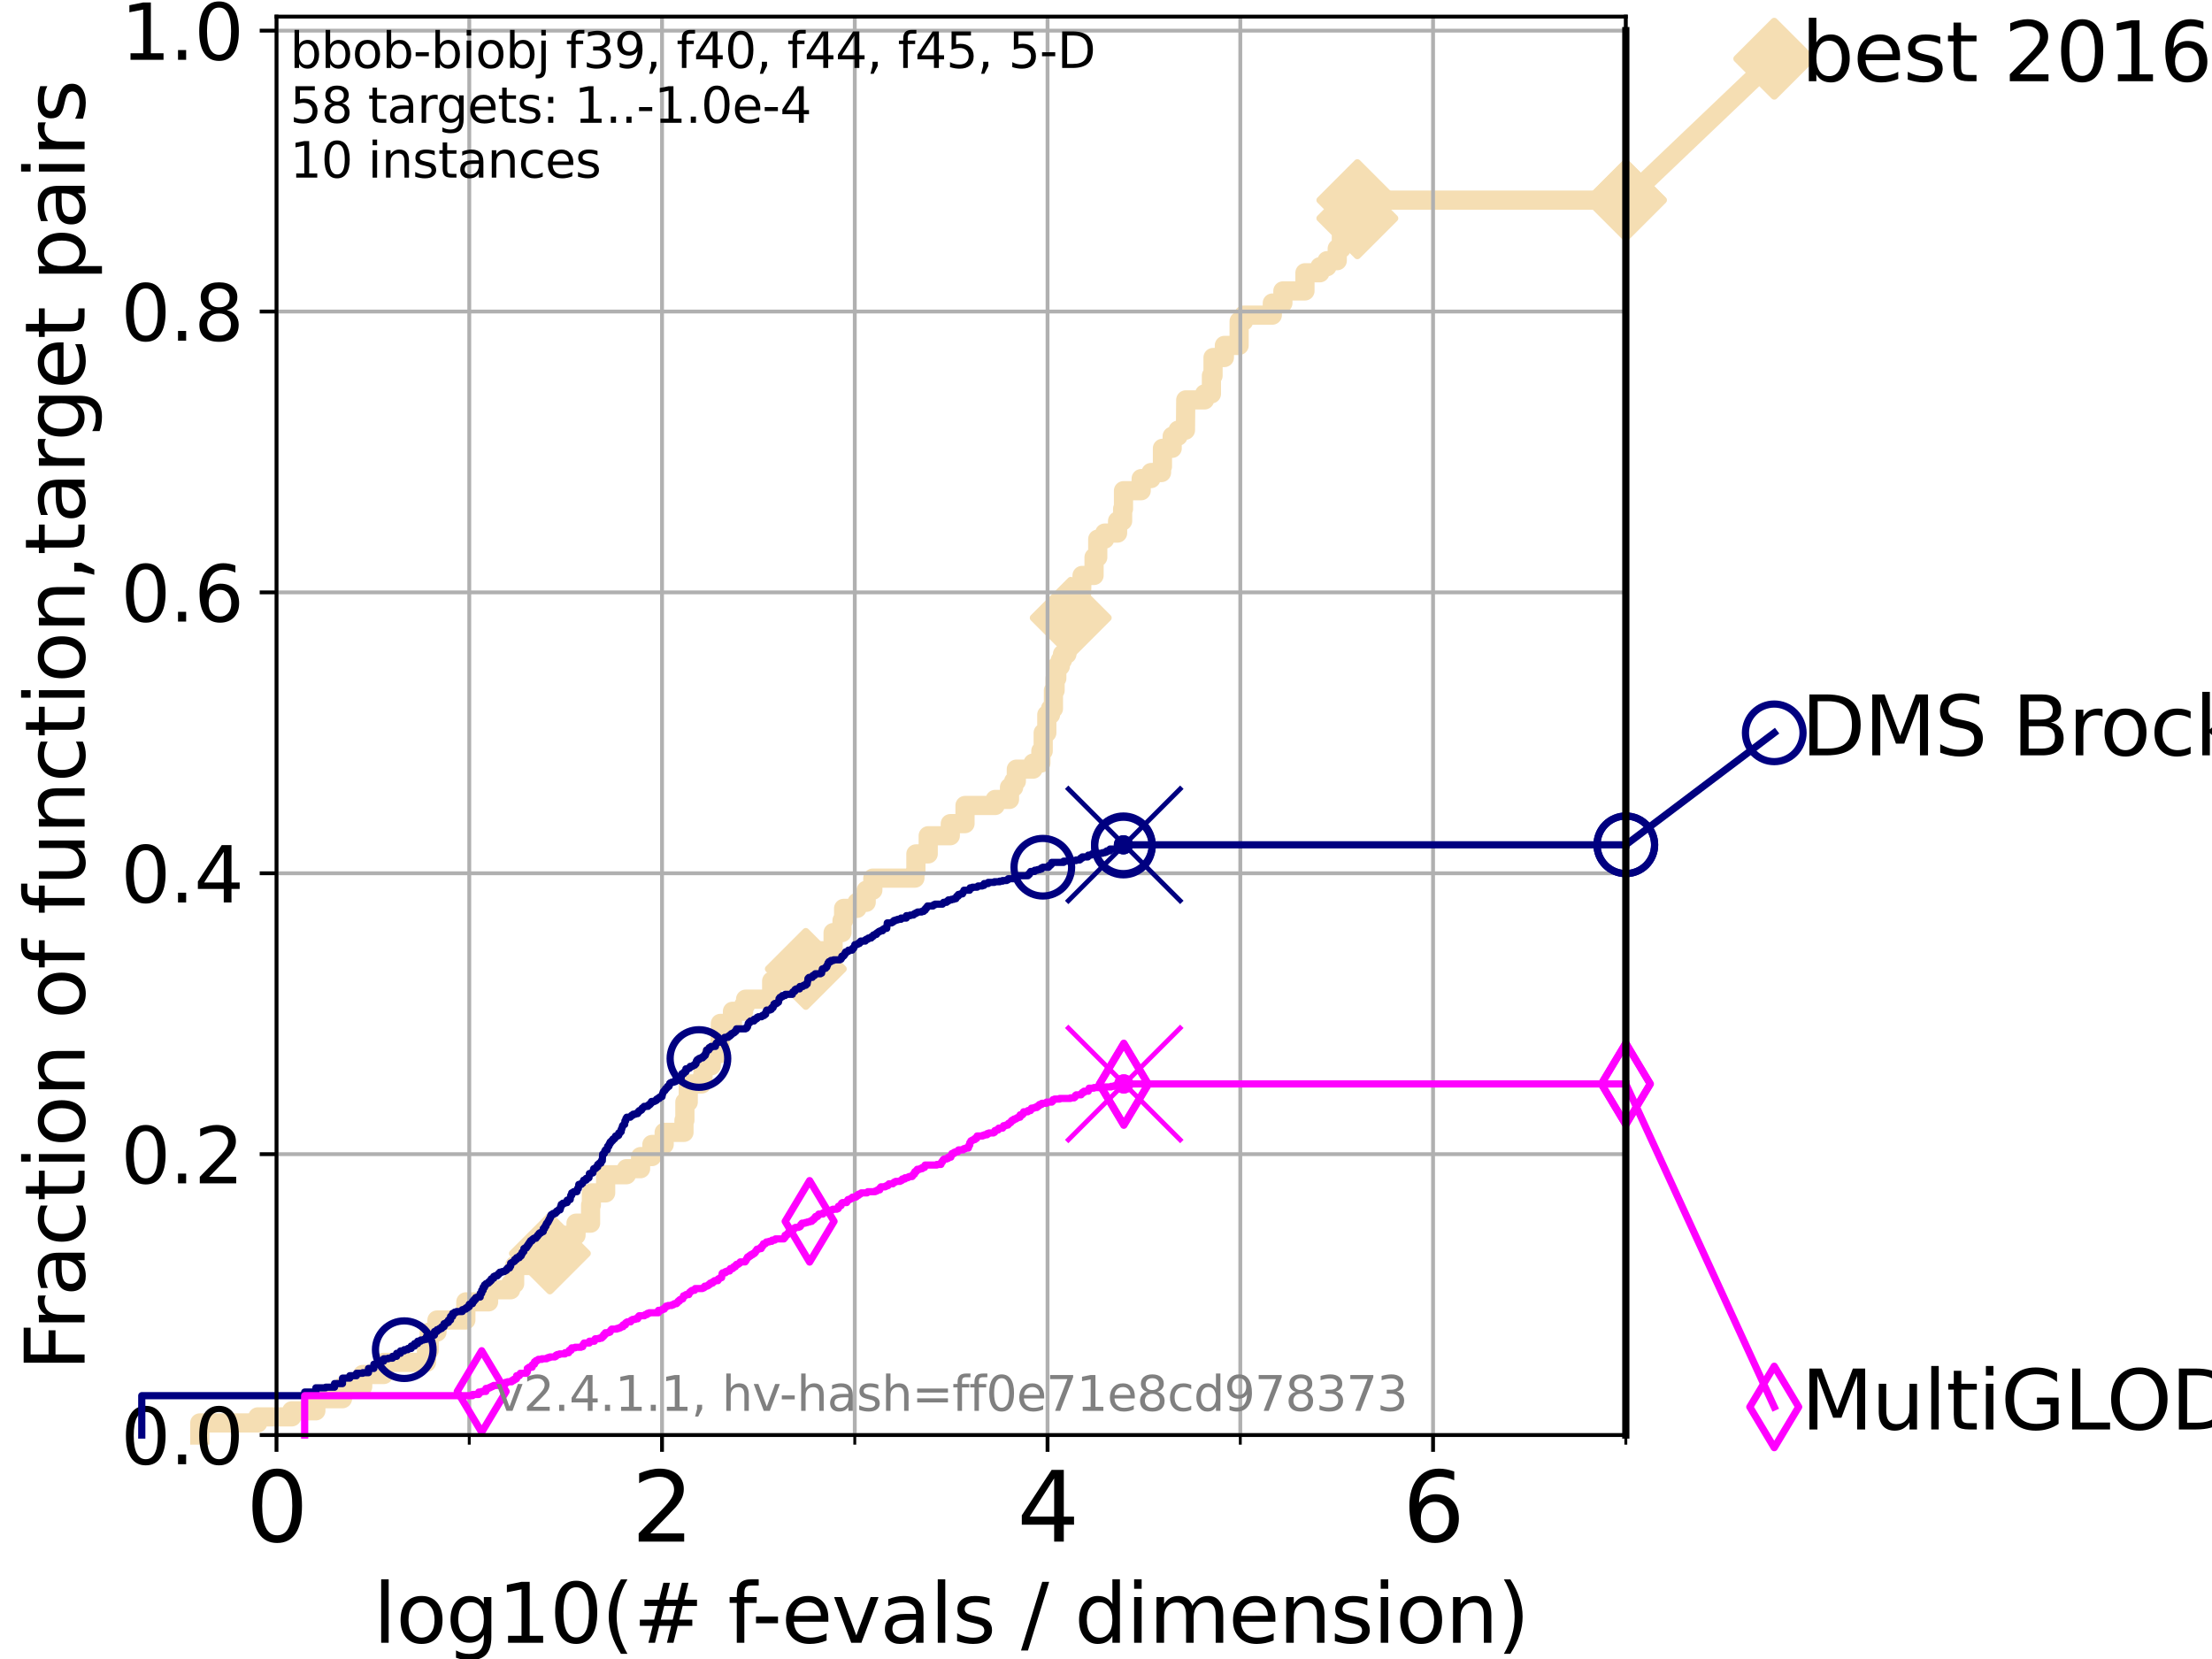 <?xml version="1.0" encoding="utf-8" standalone="no"?>
<!DOCTYPE svg PUBLIC "-//W3C//DTD SVG 1.1//EN"
  "http://www.w3.org/Graphics/SVG/1.1/DTD/svg11.dtd">
<svg height="345.6pt" version="1.1" viewBox="0 0 460.8 345.6" width="460.8pt" xmlns="http://www.w3.org/2000/svg" xmlns:xlink="http://www.w3.org/1999/xlink">
 <defs>
  <style type="text/css">*{stroke-linecap:butt;stroke-linejoin:round;}</style>
 </defs>
 <g id="figure_1">
  <g id="patch_1">
   <path d="M 0 345.6 
L 460.8 345.6 
L 460.8 0 
L 0 0 
z
" style="fill:#ffffff;"/>
  </g>
  <g id="axes_1">
   <g id="patch_2">
    <path d="M 57.6 298.944 
L 338.688 298.944 
L 338.688 3.456 
L 57.6 3.456 
z
" style="fill:#ffffff;"/>
   </g>
   <g id="line2d_1">
    <path d="M 41.621 298.944 
L 41.621 296.422 
L 53.709 296.422 
L 53.709 295.161 
L 60.78 295.161 
L 60.78 293.9 
L 65.797 293.9 
L 65.797 291.378 
L 71.35 291.378 
L 71.35 288.856 
L 75.556 288.856 
L 75.556 286.334 
L 79.939 286.334 
L 79.939 283.811 
L 88.847 283.811 
L 88.847 281.289 
L 89.419 281.289 
L 89.419 277.506 
L 91.03 277.506 
L 91.03 274.984 
L 97.044 274.984 
L 97.044 271.201 
L 101.786 271.201 
L 101.786 268.679 
L 106.383 268.679 
L 106.383 267.418 
L 107.213 267.418 
L 107.213 263.635 
L 111.506 263.635 
L 111.506 262.374 
L 112.581 262.374 
L 112.581 261.113 
L 114.552 261.113 
L 114.552 257.33 
L 119.997 257.33 
L 119.997 254.807 
L 123.03 254.807 
L 123.03 251.024 
L 123.193 251.024 
L 123.193 248.502 
L 126.168 248.502 
L 126.168 244.719 
L 130.505 244.719 
L 130.505 243.458 
L 133.443 243.458 
L 133.443 240.936 
L 135.8 240.936 
L 135.8 238.414 
L 138.358 238.414 
L 138.358 235.892 
L 142.486 235.892 
L 142.486 233.37 
L 142.673 233.37 
L 142.673 229.587 
L 143.375 229.587 
L 143.375 225.803 
L 146.194 225.803 
L 146.194 224.542 
L 146.453 224.542 
L 146.453 222.02 
L 148.181 222.02 
L 148.181 219.498 
L 149.964 219.498 
L 150.068 213.193 
L 152.587 213.193 
L 152.587 210.671 
L 154.92 210.671 
L 154.92 209.41 
L 155.323 209.41 
L 155.323 208.149 
L 160.755 208.149 
L 160.755 204.366 
L 167.754 204.366 
L 167.754 201.844 
L 167.867 201.844 
L 167.867 199.321 
L 170.3 199.321 
L 170.3 198.06 
L 173.554 198.06 
L 173.554 194.277 
L 175.408 194.277 
L 175.408 191.755 
L 175.742 191.755 
L 175.742 189.233 
L 178.538 189.233 
L 178.538 187.972 
L 180.443 187.972 
L 180.443 185.45 
L 181.826 185.45 
L 181.826 182.928 
L 190.593 182.928 
L 190.593 181.667 
L 190.801 181.667 
L 190.801 177.884 
L 193.364 177.884 
L 193.364 174.101 
L 197.967 174.101 
L 197.967 171.578 
L 201.029 171.578 
L 201.029 167.795 
L 207.317 167.795 
L 207.317 166.534 
L 210.296 166.534 
L 210.296 164.012 
L 211.16 164.012 
L 211.16 162.751 
L 211.721 162.751 
L 211.721 160.229 
L 215.204 160.229 
L 215.204 158.968 
L 216.83 158.968 
L 216.83 156.446 
L 217.317 156.446 
L 217.317 152.663 
L 218.07 152.663 
L 218.07 148.88 
L 218.845 148.88 
L 218.845 147.619 
L 219.451 147.619 
L 219.451 143.835 
L 219.796 143.835 
L 219.796 141.313 
L 220.151 141.313 
L 220.151 138.791 
L 220.88 138.791 
L 220.88 137.53 
L 221.332 137.53 
L 221.332 136.269 
L 222.257 136.269 
L 222.297 128.703 
L 223.054 128.703 
L 223.054 124.92 
L 224.569 124.92 
L 224.569 123.659 
L 225.311 123.659 
L 225.411 119.876 
L 227.912 119.876 
L 227.912 116.093 
L 228.682 116.093 
L 228.682 112.309 
L 230.131 112.309 
L 230.131 111.048 
L 232.813 111.048 
L 232.813 108.526 
L 233.863 108.526 
L 233.863 106.004 
L 234.044 106.004 
L 234.044 102.221 
L 237.731 102.221 
L 237.731 99.699 
L 239.775 99.699 
L 239.775 98.438 
L 241.965 98.438 
L 241.965 97.177 
L 242.158 97.177 
L 242.158 93.394 
L 244.186 93.394 
L 244.186 90.872 
L 245.41 90.872 
L 245.41 89.611 
L 246.954 89.611 
L 247.015 83.305 
L 250.939 83.305 
L 250.939 82.044 
L 252.361 82.044 
L 252.361 78.261 
L 252.699 78.261 
L 252.699 74.478 
L 255.06 74.478 
L 255.06 71.956 
L 258.128 71.956 
L 258.136 66.912 
L 259.073 66.912 
L 259.073 65.651 
L 265.046 65.651 
L 265.046 63.129 
L 267.25 63.129 
L 267.25 60.607 
L 271.847 60.607 
L 271.847 56.823 
L 274.961 56.823 
L 274.961 55.562 
L 276.441 55.562 
L 276.441 54.301 
L 278.572 54.301 
L 278.572 51.779 
L 279.431 51.779 
L 279.431 49.257 
L 280.941 49.257 
L 280.941 45.474 
L 282.76 45.474 
L 282.76 41.691 
L 338.688 41.691 
L 338.688 41.691 
" style="fill:none;stroke:#f5deb3;stroke-linecap:square;stroke-width:4;"/>
   </g>
   <g id="line2d_2">
    <defs>
     <path d="M 0 7.778 
L 7.778 0 
L 0 -7.778 
L -7.778 0 
z
" id="m45eef52f62" style="stroke:#f5deb3;stroke-linejoin:miter;stroke-width:1.5;"/>
    </defs>
    <g>
     <use style="fill:#f5deb3;stroke:#f5deb3;stroke-linejoin:miter;stroke-width:1.5;" x="114.552" xlink:href="#m45eef52f62" y="261.113"/>
     <use style="fill:#f5deb3;stroke:#f5deb3;stroke-linejoin:miter;stroke-width:1.5;" x="167.867" xlink:href="#m45eef52f62" y="201.844"/>
     <use style="fill:#f5deb3;stroke:#f5deb3;stroke-linejoin:miter;stroke-width:1.5;" x="223.054" xlink:href="#m45eef52f62" y="128.703"/>
     <use style="fill:#f5deb3;stroke:#f5deb3;stroke-linejoin:miter;stroke-width:1.5;" x="282.76" xlink:href="#m45eef52f62" y="45.474"/>
     <use style="fill:#f5deb3;stroke:#f5deb3;stroke-linejoin:miter;stroke-width:1.5;" x="282.76" xlink:href="#m45eef52f62" y="41.691"/>
     <use style="fill:#f5deb3;stroke:#f5deb3;stroke-linejoin:miter;stroke-width:1.5;" x="338.688" xlink:href="#m45eef52f62" y="41.691"/>
    </g>
   </g>
   <g id="line2d_3">
    <path style="fill:none;stroke:#f5deb3;stroke-linecap:square;stroke-width:4;"/>
    <g/>
   </g>
   <g id="line2d_4">
    <path d="M 338.688 41.691 
L 369.608 12.233 
" style="fill:none;stroke:#f5deb3;stroke-linecap:square;stroke-width:4;"/>
    <g>
     <use style="fill:#f5deb3;stroke:#f5deb3;stroke-linejoin:miter;stroke-width:1.5;" x="338.688" xlink:href="#m45eef52f62" y="41.691"/>
     <use style="fill:#f5deb3;stroke:#f5deb3;stroke-linejoin:miter;stroke-width:1.5;" x="369.608" xlink:href="#m45eef52f62" y="12.233"/>
    </g>
   </g>
   <g id="matplotlib.axis_1">
    <g id="xtick_1">
     <g id="line2d_5">
      <path clip-path="url(#p335a9075a1)" d="M 57.6 298.944 
L 57.6 3.456 
" style="fill:none;stroke:#b0b0b0;stroke-linecap:square;stroke-width:0.8;"/>
     </g>
     <g id="line2d_6">
      <defs>
       <path d="M 0 0 
L 0 3.5 
" id="mf721ebadbf" style="stroke:#000000;stroke-width:0.8;"/>
      </defs>
      <g>
       <use style="stroke:#000000;stroke-width:0.8;" x="57.6" xlink:href="#mf721ebadbf" y="298.944"/>
      </g>
     </g>
     <g id="text_1">
      <!-- 0 -->
      <g transform="translate(51.237 321.141)scale(0.2 -0.2)">
       <defs>
        <path d="M 2034 4250 
Q 1547 4250 1301 3770 
Q 1056 3291 1056 2328 
Q 1056 1369 1301 889 
Q 1547 409 2034 409 
Q 2525 409 2770 889 
Q 3016 1369 3016 2328 
Q 3016 3291 2770 3770 
Q 2525 4250 2034 4250 
z
M 2034 4750 
Q 2819 4750 3233 4129 
Q 3647 3509 3647 2328 
Q 3647 1150 3233 529 
Q 2819 -91 2034 -91 
Q 1250 -91 836 529 
Q 422 1150 422 2328 
Q 422 3509 836 4129 
Q 1250 4750 2034 4750 
z
" id="DejaVuSans-30" transform="scale(0.016)"/>
       </defs>
       <use xlink:href="#DejaVuSans-30"/>
      </g>
     </g>
    </g>
    <g id="xtick_2">
     <g id="line2d_7">
      <path clip-path="url(#p335a9075a1)" d="M 137.911 298.944 
L 137.911 3.456 
" style="fill:none;stroke:#b0b0b0;stroke-linecap:square;stroke-width:0.8;"/>
     </g>
     <g id="line2d_8">
      <g>
       <use style="stroke:#000000;stroke-width:0.8;" x="137.911" xlink:href="#mf721ebadbf" y="298.944"/>
      </g>
     </g>
     <g id="text_2">
      <!-- 2 -->
      <g transform="translate(131.548 321.141)scale(0.2 -0.2)">
       <defs>
        <path d="M 1228 531 
L 3431 531 
L 3431 0 
L 469 0 
L 469 531 
Q 828 903 1448 1529 
Q 2069 2156 2228 2338 
Q 2531 2678 2651 2914 
Q 2772 3150 2772 3378 
Q 2772 3750 2511 3984 
Q 2250 4219 1831 4219 
Q 1534 4219 1204 4116 
Q 875 4013 500 3803 
L 500 4441 
Q 881 4594 1212 4672 
Q 1544 4750 1819 4750 
Q 2544 4750 2975 4387 
Q 3406 4025 3406 3419 
Q 3406 3131 3298 2873 
Q 3191 2616 2906 2266 
Q 2828 2175 2409 1742 
Q 1991 1309 1228 531 
z
" id="DejaVuSans-32" transform="scale(0.016)"/>
       </defs>
       <use xlink:href="#DejaVuSans-32"/>
      </g>
     </g>
    </g>
    <g id="xtick_3">
     <g id="line2d_9">
      <path clip-path="url(#p335a9075a1)" d="M 218.222 298.944 
L 218.222 3.456 
" style="fill:none;stroke:#b0b0b0;stroke-linecap:square;stroke-width:0.8;"/>
     </g>
     <g id="line2d_10">
      <g>
       <use style="stroke:#000000;stroke-width:0.8;" x="218.222" xlink:href="#mf721ebadbf" y="298.944"/>
      </g>
     </g>
     <g id="text_3">
      <!-- 4 -->
      <g transform="translate(211.859 321.141)scale(0.2 -0.2)">
       <defs>
        <path d="M 2419 4116 
L 825 1625 
L 2419 1625 
L 2419 4116 
z
M 2253 4666 
L 3047 4666 
L 3047 1625 
L 3713 1625 
L 3713 1100 
L 3047 1100 
L 3047 0 
L 2419 0 
L 2419 1100 
L 313 1100 
L 313 1709 
L 2253 4666 
z
" id="DejaVuSans-34" transform="scale(0.016)"/>
       </defs>
       <use xlink:href="#DejaVuSans-34"/>
      </g>
     </g>
    </g>
    <g id="xtick_4">
     <g id="line2d_11">
      <path clip-path="url(#p335a9075a1)" d="M 298.533 298.944 
L 298.533 3.456 
" style="fill:none;stroke:#b0b0b0;stroke-linecap:square;stroke-width:0.8;"/>
     </g>
     <g id="line2d_12">
      <g>
       <use style="stroke:#000000;stroke-width:0.8;" x="298.533" xlink:href="#mf721ebadbf" y="298.944"/>
      </g>
     </g>
     <g id="text_4">
      <!-- 6 -->
      <g transform="translate(292.17 321.141)scale(0.2 -0.2)">
       <defs>
        <path d="M 2113 2584 
Q 1688 2584 1439 2293 
Q 1191 2003 1191 1497 
Q 1191 994 1439 701 
Q 1688 409 2113 409 
Q 2538 409 2786 701 
Q 3034 994 3034 1497 
Q 3034 2003 2786 2293 
Q 2538 2584 2113 2584 
z
M 3366 4563 
L 3366 3988 
Q 3128 4100 2886 4159 
Q 2644 4219 2406 4219 
Q 1781 4219 1451 3797 
Q 1122 3375 1075 2522 
Q 1259 2794 1537 2939 
Q 1816 3084 2150 3084 
Q 2853 3084 3261 2657 
Q 3669 2231 3669 1497 
Q 3669 778 3244 343 
Q 2819 -91 2113 -91 
Q 1303 -91 875 529 
Q 447 1150 447 2328 
Q 447 3434 972 4092 
Q 1497 4750 2381 4750 
Q 2619 4750 2861 4703 
Q 3103 4656 3366 4563 
z
" id="DejaVuSans-36" transform="scale(0.016)"/>
       </defs>
       <use xlink:href="#DejaVuSans-36"/>
      </g>
     </g>
    </g>
    <g id="xtick_5">
     <g id="line2d_13">
      <path clip-path="url(#p335a9075a1)" d="M 97.755 298.944 
L 97.755 3.456 
" style="fill:none;stroke:#b0b0b0;stroke-linecap:square;stroke-width:0.8;"/>
     </g>
     <g id="line2d_14">
      <defs>
       <path d="M 0 0 
L 0 2 
" id="m7331b7e36f" style="stroke:#000000;stroke-width:0.6;"/>
      </defs>
      <g>
       <use style="stroke:#000000;stroke-width:0.6;" x="97.755" xlink:href="#m7331b7e36f" y="298.944"/>
      </g>
     </g>
    </g>
    <g id="xtick_6">
     <g id="line2d_15">
      <path clip-path="url(#p335a9075a1)" d="M 178.066 298.944 
L 178.066 3.456 
" style="fill:none;stroke:#b0b0b0;stroke-linecap:square;stroke-width:0.8;"/>
     </g>
     <g id="line2d_16">
      <g>
       <use style="stroke:#000000;stroke-width:0.6;" x="178.066" xlink:href="#m7331b7e36f" y="298.944"/>
      </g>
     </g>
    </g>
    <g id="xtick_7">
     <g id="line2d_17">
      <path clip-path="url(#p335a9075a1)" d="M 258.377 298.944 
L 258.377 3.456 
" style="fill:none;stroke:#b0b0b0;stroke-linecap:square;stroke-width:0.8;"/>
     </g>
     <g id="line2d_18">
      <g>
       <use style="stroke:#000000;stroke-width:0.6;" x="258.377" xlink:href="#m7331b7e36f" y="298.944"/>
      </g>
     </g>
    </g>
    <g id="xtick_8">
     <g id="line2d_19">
      <path clip-path="url(#p335a9075a1)" d="M 338.688 298.944 
L 338.688 3.456 
" style="fill:none;stroke:#b0b0b0;stroke-linecap:square;stroke-width:0.8;"/>
     </g>
     <g id="line2d_20">
      <g>
       <use style="stroke:#000000;stroke-width:0.6;" x="338.688" xlink:href="#m7331b7e36f" y="298.944"/>
      </g>
     </g>
    </g>
    <g id="text_5">
     <!-- log10(# f-evals / dimension) -->
     <g transform="translate(77.764 342.218)scale(0.17 -0.17)">
      <defs>
       <path d="M 603 4863 
L 1178 4863 
L 1178 0 
L 603 0 
L 603 4863 
z
" id="DejaVuSans-6c" transform="scale(0.016)"/>
       <path d="M 1959 3097 
Q 1497 3097 1228 2736 
Q 959 2375 959 1747 
Q 959 1119 1226 758 
Q 1494 397 1959 397 
Q 2419 397 2687 759 
Q 2956 1122 2956 1747 
Q 2956 2369 2687 2733 
Q 2419 3097 1959 3097 
z
M 1959 3584 
Q 2709 3584 3137 3096 
Q 3566 2609 3566 1747 
Q 3566 888 3137 398 
Q 2709 -91 1959 -91 
Q 1206 -91 779 398 
Q 353 888 353 1747 
Q 353 2609 779 3096 
Q 1206 3584 1959 3584 
z
" id="DejaVuSans-6f" transform="scale(0.016)"/>
       <path d="M 2906 1791 
Q 2906 2416 2648 2759 
Q 2391 3103 1925 3103 
Q 1463 3103 1205 2759 
Q 947 2416 947 1791 
Q 947 1169 1205 825 
Q 1463 481 1925 481 
Q 2391 481 2648 825 
Q 2906 1169 2906 1791 
z
M 3481 434 
Q 3481 -459 3084 -895 
Q 2688 -1331 1869 -1331 
Q 1566 -1331 1297 -1286 
Q 1028 -1241 775 -1147 
L 775 -588 
Q 1028 -725 1275 -790 
Q 1522 -856 1778 -856 
Q 2344 -856 2625 -561 
Q 2906 -266 2906 331 
L 2906 616 
Q 2728 306 2450 153 
Q 2172 0 1784 0 
Q 1141 0 747 490 
Q 353 981 353 1791 
Q 353 2603 747 3093 
Q 1141 3584 1784 3584 
Q 2172 3584 2450 3431 
Q 2728 3278 2906 2969 
L 2906 3500 
L 3481 3500 
L 3481 434 
z
" id="DejaVuSans-67" transform="scale(0.016)"/>
       <path d="M 794 531 
L 1825 531 
L 1825 4091 
L 703 3866 
L 703 4441 
L 1819 4666 
L 2450 4666 
L 2450 531 
L 3481 531 
L 3481 0 
L 794 0 
L 794 531 
z
" id="DejaVuSans-31" transform="scale(0.016)"/>
       <path d="M 1984 4856 
Q 1566 4138 1362 3434 
Q 1159 2731 1159 2009 
Q 1159 1288 1364 580 
Q 1569 -128 1984 -844 
L 1484 -844 
Q 1016 -109 783 600 
Q 550 1309 550 2009 
Q 550 2706 781 3412 
Q 1013 4119 1484 4856 
L 1984 4856 
z
" id="DejaVuSans-28" transform="scale(0.016)"/>
       <path d="M 3272 2816 
L 2363 2816 
L 2100 1772 
L 3016 1772 
L 3272 2816 
z
M 2803 4594 
L 2478 3297 
L 3391 3297 
L 3719 4594 
L 4219 4594 
L 3897 3297 
L 4872 3297 
L 4872 2816 
L 3775 2816 
L 3519 1772 
L 4513 1772 
L 4513 1294 
L 3397 1294 
L 3072 0 
L 2572 0 
L 2894 1294 
L 1978 1294 
L 1656 0 
L 1153 0 
L 1478 1294 
L 494 1294 
L 494 1772 
L 1594 1772 
L 1856 2816 
L 850 2816 
L 850 3297 
L 1978 3297 
L 2297 4594 
L 2803 4594 
z
" id="DejaVuSans-23" transform="scale(0.016)"/>
       <path id="DejaVuSans-20" transform="scale(0.016)"/>
       <path d="M 2375 4863 
L 2375 4384 
L 1825 4384 
Q 1516 4384 1395 4259 
Q 1275 4134 1275 3809 
L 1275 3500 
L 2222 3500 
L 2222 3053 
L 1275 3053 
L 1275 0 
L 697 0 
L 697 3053 
L 147 3053 
L 147 3500 
L 697 3500 
L 697 3744 
Q 697 4328 969 4595 
Q 1241 4863 1831 4863 
L 2375 4863 
z
" id="DejaVuSans-66" transform="scale(0.016)"/>
       <path d="M 313 2009 
L 1997 2009 
L 1997 1497 
L 313 1497 
L 313 2009 
z
" id="DejaVuSans-2d" transform="scale(0.016)"/>
       <path d="M 3597 1894 
L 3597 1613 
L 953 1613 
Q 991 1019 1311 708 
Q 1631 397 2203 397 
Q 2534 397 2845 478 
Q 3156 559 3463 722 
L 3463 178 
Q 3153 47 2828 -22 
Q 2503 -91 2169 -91 
Q 1331 -91 842 396 
Q 353 884 353 1716 
Q 353 2575 817 3079 
Q 1281 3584 2069 3584 
Q 2775 3584 3186 3129 
Q 3597 2675 3597 1894 
z
M 3022 2063 
Q 3016 2534 2758 2815 
Q 2500 3097 2075 3097 
Q 1594 3097 1305 2825 
Q 1016 2553 972 2059 
L 3022 2063 
z
" id="DejaVuSans-65" transform="scale(0.016)"/>
       <path d="M 191 3500 
L 800 3500 
L 1894 563 
L 2988 3500 
L 3597 3500 
L 2284 0 
L 1503 0 
L 191 3500 
z
" id="DejaVuSans-76" transform="scale(0.016)"/>
       <path d="M 2194 1759 
Q 1497 1759 1228 1600 
Q 959 1441 959 1056 
Q 959 750 1161 570 
Q 1363 391 1709 391 
Q 2188 391 2477 730 
Q 2766 1069 2766 1631 
L 2766 1759 
L 2194 1759 
z
M 3341 1997 
L 3341 0 
L 2766 0 
L 2766 531 
Q 2569 213 2275 61 
Q 1981 -91 1556 -91 
Q 1019 -91 701 211 
Q 384 513 384 1019 
Q 384 1609 779 1909 
Q 1175 2209 1959 2209 
L 2766 2209 
L 2766 2266 
Q 2766 2663 2505 2880 
Q 2244 3097 1772 3097 
Q 1472 3097 1187 3025 
Q 903 2953 641 2809 
L 641 3341 
Q 956 3463 1253 3523 
Q 1550 3584 1831 3584 
Q 2591 3584 2966 3190 
Q 3341 2797 3341 1997 
z
" id="DejaVuSans-61" transform="scale(0.016)"/>
       <path d="M 2834 3397 
L 2834 2853 
Q 2591 2978 2328 3040 
Q 2066 3103 1784 3103 
Q 1356 3103 1142 2972 
Q 928 2841 928 2578 
Q 928 2378 1081 2264 
Q 1234 2150 1697 2047 
L 1894 2003 
Q 2506 1872 2764 1633 
Q 3022 1394 3022 966 
Q 3022 478 2636 193 
Q 2250 -91 1575 -91 
Q 1294 -91 989 -36 
Q 684 19 347 128 
L 347 722 
Q 666 556 975 473 
Q 1284 391 1588 391 
Q 1994 391 2212 530 
Q 2431 669 2431 922 
Q 2431 1156 2273 1281 
Q 2116 1406 1581 1522 
L 1381 1569 
Q 847 1681 609 1914 
Q 372 2147 372 2553 
Q 372 3047 722 3315 
Q 1072 3584 1716 3584 
Q 2034 3584 2315 3537 
Q 2597 3491 2834 3397 
z
" id="DejaVuSans-73" transform="scale(0.016)"/>
       <path d="M 1625 4666 
L 2156 4666 
L 531 -594 
L 0 -594 
L 1625 4666 
z
" id="DejaVuSans-2f" transform="scale(0.016)"/>
       <path d="M 2906 2969 
L 2906 4863 
L 3481 4863 
L 3481 0 
L 2906 0 
L 2906 525 
Q 2725 213 2448 61 
Q 2172 -91 1784 -91 
Q 1150 -91 751 415 
Q 353 922 353 1747 
Q 353 2572 751 3078 
Q 1150 3584 1784 3584 
Q 2172 3584 2448 3432 
Q 2725 3281 2906 2969 
z
M 947 1747 
Q 947 1113 1208 752 
Q 1469 391 1925 391 
Q 2381 391 2643 752 
Q 2906 1113 2906 1747 
Q 2906 2381 2643 2742 
Q 2381 3103 1925 3103 
Q 1469 3103 1208 2742 
Q 947 2381 947 1747 
z
" id="DejaVuSans-64" transform="scale(0.016)"/>
       <path d="M 603 3500 
L 1178 3500 
L 1178 0 
L 603 0 
L 603 3500 
z
M 603 4863 
L 1178 4863 
L 1178 4134 
L 603 4134 
L 603 4863 
z
" id="DejaVuSans-69" transform="scale(0.016)"/>
       <path d="M 3328 2828 
Q 3544 3216 3844 3400 
Q 4144 3584 4550 3584 
Q 5097 3584 5394 3201 
Q 5691 2819 5691 2113 
L 5691 0 
L 5113 0 
L 5113 2094 
Q 5113 2597 4934 2840 
Q 4756 3084 4391 3084 
Q 3944 3084 3684 2787 
Q 3425 2491 3425 1978 
L 3425 0 
L 2847 0 
L 2847 2094 
Q 2847 2600 2669 2842 
Q 2491 3084 2119 3084 
Q 1678 3084 1418 2786 
Q 1159 2488 1159 1978 
L 1159 0 
L 581 0 
L 581 3500 
L 1159 3500 
L 1159 2956 
Q 1356 3278 1631 3431 
Q 1906 3584 2284 3584 
Q 2666 3584 2933 3390 
Q 3200 3197 3328 2828 
z
" id="DejaVuSans-6d" transform="scale(0.016)"/>
       <path d="M 3513 2113 
L 3513 0 
L 2938 0 
L 2938 2094 
Q 2938 2591 2744 2837 
Q 2550 3084 2163 3084 
Q 1697 3084 1428 2787 
Q 1159 2491 1159 1978 
L 1159 0 
L 581 0 
L 581 3500 
L 1159 3500 
L 1159 2956 
Q 1366 3272 1645 3428 
Q 1925 3584 2291 3584 
Q 2894 3584 3203 3211 
Q 3513 2838 3513 2113 
z
" id="DejaVuSans-6e" transform="scale(0.016)"/>
       <path d="M 513 4856 
L 1013 4856 
Q 1481 4119 1714 3412 
Q 1947 2706 1947 2009 
Q 1947 1309 1714 600 
Q 1481 -109 1013 -844 
L 513 -844 
Q 928 -128 1133 580 
Q 1338 1288 1338 2009 
Q 1338 2731 1133 3434 
Q 928 4138 513 4856 
z
" id="DejaVuSans-29" transform="scale(0.016)"/>
      </defs>
      <use xlink:href="#DejaVuSans-6c"/>
      <use x="27.783" xlink:href="#DejaVuSans-6f"/>
      <use x="88.965" xlink:href="#DejaVuSans-67"/>
      <use x="152.441" xlink:href="#DejaVuSans-31"/>
      <use x="216.064" xlink:href="#DejaVuSans-30"/>
      <use x="279.688" xlink:href="#DejaVuSans-28"/>
      <use x="318.701" xlink:href="#DejaVuSans-23"/>
      <use x="402.49" xlink:href="#DejaVuSans-20"/>
      <use x="434.277" xlink:href="#DejaVuSans-66"/>
      <use x="463.982" xlink:href="#DejaVuSans-2d"/>
      <use x="500.066" xlink:href="#DejaVuSans-65"/>
      <use x="561.59" xlink:href="#DejaVuSans-76"/>
      <use x="620.77" xlink:href="#DejaVuSans-61"/>
      <use x="682.049" xlink:href="#DejaVuSans-6c"/>
      <use x="709.832" xlink:href="#DejaVuSans-73"/>
      <use x="761.932" xlink:href="#DejaVuSans-20"/>
      <use x="793.719" xlink:href="#DejaVuSans-2f"/>
      <use x="827.41" xlink:href="#DejaVuSans-20"/>
      <use x="859.197" xlink:href="#DejaVuSans-64"/>
      <use x="922.674" xlink:href="#DejaVuSans-69"/>
      <use x="950.457" xlink:href="#DejaVuSans-6d"/>
      <use x="1047.869" xlink:href="#DejaVuSans-65"/>
      <use x="1109.393" xlink:href="#DejaVuSans-6e"/>
      <use x="1172.771" xlink:href="#DejaVuSans-73"/>
      <use x="1224.871" xlink:href="#DejaVuSans-69"/>
      <use x="1252.654" xlink:href="#DejaVuSans-6f"/>
      <use x="1313.836" xlink:href="#DejaVuSans-6e"/>
      <use x="1377.215" xlink:href="#DejaVuSans-29"/>
     </g>
    </g>
   </g>
   <g id="matplotlib.axis_2">
    <g id="ytick_1">
     <g id="line2d_21">
      <path clip-path="url(#p335a9075a1)" d="M 57.6 298.944 
L 338.688 298.944 
" style="fill:none;stroke:#b0b0b0;stroke-linecap:square;stroke-width:0.8;"/>
     </g>
     <g id="line2d_22">
      <defs>
       <path d="M 0 0 
L -3.5 0 
" id="m5926877b2c" style="stroke:#000000;stroke-width:0.8;"/>
      </defs>
      <g>
       <use style="stroke:#000000;stroke-width:0.8;" x="57.6" xlink:href="#m5926877b2c" y="298.944"/>
      </g>
     </g>
     <g id="text_6">
      <!-- 0.0 -->
      <g transform="translate(25.155 305.023)scale(0.16 -0.16)">
       <defs>
        <path d="M 684 794 
L 1344 794 
L 1344 0 
L 684 0 
L 684 794 
z
" id="DejaVuSans-2e" transform="scale(0.016)"/>
       </defs>
       <use xlink:href="#DejaVuSans-30"/>
       <use x="63.623" xlink:href="#DejaVuSans-2e"/>
       <use x="95.41" xlink:href="#DejaVuSans-30"/>
      </g>
     </g>
    </g>
    <g id="ytick_2">
     <g id="line2d_23">
      <path clip-path="url(#p335a9075a1)" d="M 57.6 240.432 
L 338.688 240.432 
" style="fill:none;stroke:#b0b0b0;stroke-linecap:square;stroke-width:0.8;"/>
     </g>
     <g id="line2d_24">
      <g>
       <use style="stroke:#000000;stroke-width:0.8;" x="57.6" xlink:href="#m5926877b2c" y="240.432"/>
      </g>
     </g>
     <g id="text_7">
      <!-- 0.2 -->
      <g transform="translate(25.155 246.51)scale(0.16 -0.16)">
       <use xlink:href="#DejaVuSans-30"/>
       <use x="63.623" xlink:href="#DejaVuSans-2e"/>
       <use x="95.41" xlink:href="#DejaVuSans-32"/>
      </g>
     </g>
    </g>
    <g id="ytick_3">
     <g id="line2d_25">
      <path clip-path="url(#p335a9075a1)" d="M 57.6 181.919 
L 338.688 181.919 
" style="fill:none;stroke:#b0b0b0;stroke-linecap:square;stroke-width:0.8;"/>
     </g>
     <g id="line2d_26">
      <g>
       <use style="stroke:#000000;stroke-width:0.8;" x="57.6" xlink:href="#m5926877b2c" y="181.919"/>
      </g>
     </g>
     <g id="text_8">
      <!-- 0.4 -->
      <g transform="translate(25.155 187.998)scale(0.16 -0.16)">
       <use xlink:href="#DejaVuSans-30"/>
       <use x="63.623" xlink:href="#DejaVuSans-2e"/>
       <use x="95.41" xlink:href="#DejaVuSans-34"/>
      </g>
     </g>
    </g>
    <g id="ytick_4">
     <g id="line2d_27">
      <path clip-path="url(#p335a9075a1)" d="M 57.6 123.407 
L 338.688 123.407 
" style="fill:none;stroke:#b0b0b0;stroke-linecap:square;stroke-width:0.8;"/>
     </g>
     <g id="line2d_28">
      <g>
       <use style="stroke:#000000;stroke-width:0.8;" x="57.6" xlink:href="#m5926877b2c" y="123.407"/>
      </g>
     </g>
     <g id="text_9">
      <!-- 0.6 -->
      <g transform="translate(25.155 129.485)scale(0.16 -0.16)">
       <use xlink:href="#DejaVuSans-30"/>
       <use x="63.623" xlink:href="#DejaVuSans-2e"/>
       <use x="95.41" xlink:href="#DejaVuSans-36"/>
      </g>
     </g>
    </g>
    <g id="ytick_5">
     <g id="line2d_29">
      <path clip-path="url(#p335a9075a1)" d="M 57.6 64.894 
L 338.688 64.894 
" style="fill:none;stroke:#b0b0b0;stroke-linecap:square;stroke-width:0.8;"/>
     </g>
     <g id="line2d_30">
      <g>
       <use style="stroke:#000000;stroke-width:0.8;" x="57.6" xlink:href="#m5926877b2c" y="64.894"/>
      </g>
     </g>
     <g id="text_10">
      <!-- 0.8 -->
      <g transform="translate(25.155 70.973)scale(0.16 -0.16)">
       <defs>
        <path d="M 2034 2216 
Q 1584 2216 1326 1975 
Q 1069 1734 1069 1313 
Q 1069 891 1326 650 
Q 1584 409 2034 409 
Q 2484 409 2743 651 
Q 3003 894 3003 1313 
Q 3003 1734 2745 1975 
Q 2488 2216 2034 2216 
z
M 1403 2484 
Q 997 2584 770 2862 
Q 544 3141 544 3541 
Q 544 4100 942 4425 
Q 1341 4750 2034 4750 
Q 2731 4750 3128 4425 
Q 3525 4100 3525 3541 
Q 3525 3141 3298 2862 
Q 3072 2584 2669 2484 
Q 3125 2378 3379 2068 
Q 3634 1759 3634 1313 
Q 3634 634 3220 271 
Q 2806 -91 2034 -91 
Q 1263 -91 848 271 
Q 434 634 434 1313 
Q 434 1759 690 2068 
Q 947 2378 1403 2484 
z
M 1172 3481 
Q 1172 3119 1398 2916 
Q 1625 2713 2034 2713 
Q 2441 2713 2670 2916 
Q 2900 3119 2900 3481 
Q 2900 3844 2670 4047 
Q 2441 4250 2034 4250 
Q 1625 4250 1398 4047 
Q 1172 3844 1172 3481 
z
" id="DejaVuSans-38" transform="scale(0.016)"/>
       </defs>
       <use xlink:href="#DejaVuSans-30"/>
       <use x="63.623" xlink:href="#DejaVuSans-2e"/>
       <use x="95.41" xlink:href="#DejaVuSans-38"/>
      </g>
     </g>
    </g>
    <g id="ytick_6">
     <g id="line2d_31">
      <path clip-path="url(#p335a9075a1)" d="M 57.6 6.382 
L 338.688 6.382 
" style="fill:none;stroke:#b0b0b0;stroke-linecap:square;stroke-width:0.8;"/>
     </g>
     <g id="line2d_32">
      <g>
       <use style="stroke:#000000;stroke-width:0.8;" x="57.6" xlink:href="#m5926877b2c" y="6.382"/>
      </g>
     </g>
     <g id="text_11">
      <!-- 1.0 -->
      <g transform="translate(25.155 12.46)scale(0.16 -0.16)">
       <use xlink:href="#DejaVuSans-31"/>
       <use x="63.623" xlink:href="#DejaVuSans-2e"/>
       <use x="95.41" xlink:href="#DejaVuSans-30"/>
      </g>
     </g>
    </g>
    <g id="text_12">
     <!-- Fraction of function,target pairs -->
     <g transform="translate(17.62 285.585)rotate(-90)scale(0.17 -0.17)">
      <defs>
       <path d="M 628 4666 
L 3309 4666 
L 3309 4134 
L 1259 4134 
L 1259 2759 
L 3109 2759 
L 3109 2228 
L 1259 2228 
L 1259 0 
L 628 0 
L 628 4666 
z
" id="DejaVuSans-46" transform="scale(0.016)"/>
       <path d="M 2631 2963 
Q 2534 3019 2420 3045 
Q 2306 3072 2169 3072 
Q 1681 3072 1420 2755 
Q 1159 2438 1159 1844 
L 1159 0 
L 581 0 
L 581 3500 
L 1159 3500 
L 1159 2956 
Q 1341 3275 1631 3429 
Q 1922 3584 2338 3584 
Q 2397 3584 2469 3576 
Q 2541 3569 2628 3553 
L 2631 2963 
z
" id="DejaVuSans-72" transform="scale(0.016)"/>
       <path d="M 3122 3366 
L 3122 2828 
Q 2878 2963 2633 3030 
Q 2388 3097 2138 3097 
Q 1578 3097 1268 2742 
Q 959 2388 959 1747 
Q 959 1106 1268 751 
Q 1578 397 2138 397 
Q 2388 397 2633 464 
Q 2878 531 3122 666 
L 3122 134 
Q 2881 22 2623 -34 
Q 2366 -91 2075 -91 
Q 1284 -91 818 406 
Q 353 903 353 1747 
Q 353 2603 823 3093 
Q 1294 3584 2113 3584 
Q 2378 3584 2631 3529 
Q 2884 3475 3122 3366 
z
" id="DejaVuSans-63" transform="scale(0.016)"/>
       <path d="M 1172 4494 
L 1172 3500 
L 2356 3500 
L 2356 3053 
L 1172 3053 
L 1172 1153 
Q 1172 725 1289 603 
Q 1406 481 1766 481 
L 2356 481 
L 2356 0 
L 1766 0 
Q 1100 0 847 248 
Q 594 497 594 1153 
L 594 3053 
L 172 3053 
L 172 3500 
L 594 3500 
L 594 4494 
L 1172 4494 
z
" id="DejaVuSans-74" transform="scale(0.016)"/>
       <path d="M 544 1381 
L 544 3500 
L 1119 3500 
L 1119 1403 
Q 1119 906 1312 657 
Q 1506 409 1894 409 
Q 2359 409 2629 706 
Q 2900 1003 2900 1516 
L 2900 3500 
L 3475 3500 
L 3475 0 
L 2900 0 
L 2900 538 
Q 2691 219 2414 64 
Q 2138 -91 1772 -91 
Q 1169 -91 856 284 
Q 544 659 544 1381 
z
M 1991 3584 
L 1991 3584 
z
" id="DejaVuSans-75" transform="scale(0.016)"/>
       <path d="M 750 794 
L 1409 794 
L 1409 256 
L 897 -744 
L 494 -744 
L 750 256 
L 750 794 
z
" id="DejaVuSans-2c" transform="scale(0.016)"/>
       <path d="M 1159 525 
L 1159 -1331 
L 581 -1331 
L 581 3500 
L 1159 3500 
L 1159 2969 
Q 1341 3281 1617 3432 
Q 1894 3584 2278 3584 
Q 2916 3584 3314 3078 
Q 3713 2572 3713 1747 
Q 3713 922 3314 415 
Q 2916 -91 2278 -91 
Q 1894 -91 1617 61 
Q 1341 213 1159 525 
z
M 3116 1747 
Q 3116 2381 2855 2742 
Q 2594 3103 2138 3103 
Q 1681 3103 1420 2742 
Q 1159 2381 1159 1747 
Q 1159 1113 1420 752 
Q 1681 391 2138 391 
Q 2594 391 2855 752 
Q 3116 1113 3116 1747 
z
" id="DejaVuSans-70" transform="scale(0.016)"/>
      </defs>
      <use xlink:href="#DejaVuSans-46"/>
      <use x="50.27" xlink:href="#DejaVuSans-72"/>
      <use x="91.383" xlink:href="#DejaVuSans-61"/>
      <use x="152.662" xlink:href="#DejaVuSans-63"/>
      <use x="207.643" xlink:href="#DejaVuSans-74"/>
      <use x="246.852" xlink:href="#DejaVuSans-69"/>
      <use x="274.635" xlink:href="#DejaVuSans-6f"/>
      <use x="335.816" xlink:href="#DejaVuSans-6e"/>
      <use x="399.195" xlink:href="#DejaVuSans-20"/>
      <use x="430.982" xlink:href="#DejaVuSans-6f"/>
      <use x="492.164" xlink:href="#DejaVuSans-66"/>
      <use x="527.369" xlink:href="#DejaVuSans-20"/>
      <use x="559.156" xlink:href="#DejaVuSans-66"/>
      <use x="594.361" xlink:href="#DejaVuSans-75"/>
      <use x="657.74" xlink:href="#DejaVuSans-6e"/>
      <use x="721.119" xlink:href="#DejaVuSans-63"/>
      <use x="776.1" xlink:href="#DejaVuSans-74"/>
      <use x="815.309" xlink:href="#DejaVuSans-69"/>
      <use x="843.092" xlink:href="#DejaVuSans-6f"/>
      <use x="904.273" xlink:href="#DejaVuSans-6e"/>
      <use x="967.652" xlink:href="#DejaVuSans-2c"/>
      <use x="999.439" xlink:href="#DejaVuSans-74"/>
      <use x="1038.648" xlink:href="#DejaVuSans-61"/>
      <use x="1099.928" xlink:href="#DejaVuSans-72"/>
      <use x="1139.291" xlink:href="#DejaVuSans-67"/>
      <use x="1202.768" xlink:href="#DejaVuSans-65"/>
      <use x="1264.291" xlink:href="#DejaVuSans-74"/>
      <use x="1303.5" xlink:href="#DejaVuSans-20"/>
      <use x="1335.287" xlink:href="#DejaVuSans-70"/>
      <use x="1398.764" xlink:href="#DejaVuSans-61"/>
      <use x="1460.043" xlink:href="#DejaVuSans-69"/>
      <use x="1487.826" xlink:href="#DejaVuSans-72"/>
      <use x="1528.939" xlink:href="#DejaVuSans-73"/>
     </g>
    </g>
   </g>
   <g id="line2d_33">
    <defs>
     <path d="M 0 1.5 
C 0.398 1.5 0.779 1.342 1.061 1.061 
C 1.342 0.779 1.5 0.398 1.5 0 
C 1.5 -0.398 1.342 -0.779 1.061 -1.061 
C 0.779 -1.342 0.398 -1.5 0 -1.5 
C -0.398 -1.5 -0.779 -1.342 -1.061 -1.061 
C -1.342 -0.779 -1.5 -0.398 -1.5 0 
C -1.5 0.398 -1.342 0.779 -1.061 1.061 
C -0.779 1.342 -0.398 1.5 0 1.5 
z
" id="me094b5c2b8" style="stroke:#f5deb3;"/>
    </defs>
    <g>
     <use style="fill:#f5deb3;stroke:#f5deb3;" x="282.76" xlink:href="#me094b5c2b8" y="41.691"/>
     <use style="fill:#f5deb3;stroke:#f5deb3;" x="282.76" xlink:href="#me094b5c2b8" y="41.691"/>
    </g>
   </g>
   <g id="line2d_34">
    <defs>
     <path d="M 0 1.5 
C 0.398 1.5 0.779 1.342 1.061 1.061 
C 1.342 0.779 1.5 0.398 1.5 0 
C 1.5 -0.398 1.342 -0.779 1.061 -1.061 
C 0.779 -1.342 0.398 -1.5 0 -1.5 
C -0.398 -1.5 -0.779 -1.342 -1.061 -1.061 
C -1.342 -0.779 -1.5 -0.398 -1.5 0 
C -1.5 0.398 -1.342 0.779 -1.061 1.061 
C -0.779 1.342 -0.398 1.5 0 1.5 
z
" id="m16b014bac4" style="stroke:#000080;"/>
    </defs>
    <g>
     <use style="fill:#000080;stroke:#000080;" x="234.026" xlink:href="#m16b014bac4" y="175.992"/>
     <use style="fill:#000080;stroke:#000080;" x="234.026" xlink:href="#m16b014bac4" y="175.992"/>
    </g>
   </g>
   <g id="line2d_35">
    <path d="M 29.533 298.944 
L 29.533 290.747 
L 63.468 290.747 
L 63.468 289.991 
L 65.797 289.991 
L 65.797 289.108 
L 67.851 289.108 
L 67.851 288.982 
L 69.688 288.982 
L 69.688 288.225 
L 71.35 288.225 
L 71.35 287.09 
L 72.868 287.09 
L 72.868 286.586 
L 74.263 286.586 
L 74.263 286.081 
L 75.556 286.081 
L 75.556 285.955 
L 76.759 285.955 
L 76.759 285.073 
L 77.885 285.073 
L 77.885 284.19 
L 78.942 284.19 
L 78.942 283.559 
L 79.939 283.559 
L 79.939 283.055 
L 80.881 283.055 
L 80.881 282.929 
L 81.776 282.929 
L 81.776 282.55 
L 82.627 282.55 
L 82.627 281.92 
L 83.438 281.92 
L 83.438 281.415 
L 84.213 281.415 
L 84.213 281.163 
L 84.956 281.163 
L 84.956 280.911 
L 85.667 280.911 
L 85.667 280.407 
L 86.351 280.407 
L 86.351 279.902 
L 87.01 279.902 
L 87.01 279.398 
L 87.644 279.398 
L 87.644 279.146 
L 88.256 279.146 
L 88.256 279.019 
L 88.847 279.019 
L 88.847 278.389 
L 89.419 278.389 
L 89.419 278.137 
L 90.509 278.137 
L 90.509 277.38 
L 91.03 277.38 
L 91.03 277.002 
L 91.535 277.002 
L 91.535 276.75 
L 92.027 276.75 
L 92.027 276.371 
L 92.504 276.371 
L 92.504 275.741 
L 92.969 275.741 
L 92.969 275.489 
L 93.422 275.489 
L 93.422 274.984 
L 93.864 274.984 
L 93.864 274.228 
L 94.295 274.228 
L 94.295 273.597 
L 94.715 273.597 
L 94.715 273.345 
L 95.125 273.345 
L 95.125 273.219 
L 96.301 273.219 
L 96.301 272.84 
L 96.676 272.84 
L 96.676 272.714 
L 97.044 272.714 
L 97.044 272.462 
L 97.403 272.462 
L 97.403 272.21 
L 97.755 272.21 
L 97.755 271.705 
L 98.101 271.705 
L 98.101 271.579 
L 98.439 271.579 
L 98.439 271.075 
L 98.772 271.075 
L 98.772 270.697 
L 99.098 270.697 
L 99.098 270.318 
L 99.418 270.318 
L 99.418 270.192 
L 100.04 270.192 
L 100.04 269.436 
L 100.344 269.436 
L 100.344 268.805 
L 100.642 268.805 
L 100.642 268.175 
L 100.935 268.175 
L 100.935 267.67 
L 101.223 267.67 
L 101.223 267.418 
L 101.507 267.418 
L 101.507 267.292 
L 101.786 267.292 
L 101.786 267.04 
L 102.06 267.04 
L 102.06 266.787 
L 102.331 266.787 
L 102.331 266.409 
L 102.597 266.409 
L 102.597 266.283 
L 102.859 266.283 
L 102.859 265.905 
L 103.118 265.905 
L 103.118 265.779 
L 103.623 265.779 
L 103.623 265.526 
L 103.871 265.526 
L 103.871 265.274 
L 104.115 265.274 
L 104.115 265.022 
L 104.592 265.022 
L 104.592 264.896 
L 105.057 264.896 
L 105.057 264.77 
L 105.285 264.77 
L 105.285 264.644 
L 105.51 264.644 
L 105.51 264.391 
L 105.733 264.391 
L 105.733 264.139 
L 106.169 264.139 
L 106.169 263.761 
L 106.383 263.761 
L 106.383 263.13 
L 106.594 263.13 
L 106.594 263.004 
L 106.803 263.004 
L 106.803 262.878 
L 107.009 262.878 
L 107.009 262.752 
L 107.213 262.752 
L 107.213 262.374 
L 107.614 262.374 
L 107.614 261.995 
L 108.199 261.995 
L 108.199 261.617 
L 108.578 261.617 
L 108.578 261.239 
L 108.764 261.239 
L 108.764 260.86 
L 108.949 260.86 
L 108.949 260.734 
L 109.132 260.734 
L 109.132 260.104 
L 109.312 260.104 
L 109.312 259.978 
L 109.668 259.978 
L 109.668 259.726 
L 109.843 259.726 
L 109.843 259.473 
L 110.017 259.473 
L 110.017 259.221 
L 110.189 259.221 
L 110.189 258.969 
L 110.359 258.969 
L 110.359 258.717 
L 110.527 258.717 
L 110.527 258.464 
L 110.86 258.464 
L 110.86 258.212 
L 111.023 258.212 
L 111.023 258.086 
L 111.186 258.086 
L 111.186 257.96 
L 111.663 257.96 
L 111.663 257.708 
L 111.82 257.708 
L 111.82 257.582 
L 111.975 257.582 
L 111.975 257.33 
L 112.128 257.33 
L 112.128 257.203 
L 112.281 257.203 
L 112.281 256.951 
L 112.432 256.951 
L 112.432 256.825 
L 112.73 256.825 
L 112.73 256.699 
L 112.877 256.699 
L 112.877 256.573 
L 113.168 256.573 
L 113.168 255.942 
L 113.454 255.942 
L 113.454 255.564 
L 113.595 255.564 
L 113.595 255.438 
L 113.735 255.438 
L 113.735 255.06 
L 113.874 255.06 
L 113.874 254.807 
L 114.012 254.807 
L 114.012 254.681 
L 114.148 254.681 
L 114.148 254.429 
L 114.284 254.429 
L 114.284 254.177 
L 114.419 254.177 
L 114.419 253.925 
L 114.552 253.925 
L 114.552 253.672 
L 114.685 253.672 
L 114.685 253.294 
L 114.817 253.294 
L 114.817 253.042 
L 115.206 253.042 
L 115.206 252.79 
L 115.711 252.79 
L 115.711 252.538 
L 115.959 252.538 
L 115.959 252.285 
L 116.203 252.285 
L 116.203 252.159 
L 116.323 252.159 
L 116.323 252.033 
L 116.68 252.033 
L 116.68 251.655 
L 116.798 251.655 
L 116.798 251.277 
L 116.914 251.277 
L 116.914 250.898 
L 117.26 250.898 
L 117.26 250.646 
L 117.71 250.646 
L 117.71 250.52 
L 118.149 250.52 
L 118.149 250.015 
L 118.471 250.015 
L 118.471 249.889 
L 118.787 249.889 
L 118.891 249.007 
L 119.097 249.007 
L 119.097 248.502 
L 119.402 248.502 
L 119.503 248.25 
L 120.191 248.25 
L 120.287 247.619 
L 120.477 247.619 
L 120.572 246.737 
L 121.128 246.737 
L 121.128 246.485 
L 121.4 246.485 
L 121.49 246.106 
L 121.579 246.106 
L 121.579 245.854 
L 122.105 245.854 
L 122.105 245.476 
L 122.531 245.476 
L 122.531 245.35 
L 122.699 245.35 
L 122.782 244.467 
L 123.193 244.467 
L 123.193 244.341 
L 123.514 244.341 
L 123.594 243.71 
L 123.673 243.71 
L 123.673 243.458 
L 124.063 243.458 
L 124.063 243.332 
L 124.216 243.332 
L 124.216 243.08 
L 124.52 243.08 
L 124.52 242.575 
L 124.744 242.575 
L 124.818 242.323 
L 125.183 242.323 
L 125.256 241.819 
L 125.471 241.819 
L 125.542 240.432 
L 125.753 240.432 
L 125.753 240.305 
L 125.892 240.305 
L 125.962 239.801 
L 126.1 239.801 
L 126.1 239.549 
L 126.507 239.549 
L 126.574 238.792 
L 126.839 238.792 
L 126.905 238.288 
L 127.1 238.288 
L 127.1 237.909 
L 127.358 237.909 
L 127.358 237.657 
L 127.611 237.657 
L 127.674 237.279 
L 127.985 237.279 
L 127.985 237.153 
L 128.108 237.153 
L 128.108 236.901 
L 128.23 236.901 
L 128.23 236.648 
L 128.709 236.648 
L 128.709 236.522 
L 128.886 236.522 
L 128.886 236.018 
L 129.176 236.018 
L 129.176 235.766 
L 129.405 235.766 
L 129.405 235.261 
L 129.518 235.261 
L 129.574 234.883 
L 129.63 234.883 
L 129.686 234.505 
L 129.798 234.505 
L 129.909 234.252 
L 130.128 234.252 
L 130.182 233.496 
L 130.345 233.496 
L 130.398 232.991 
L 130.559 232.991 
L 130.559 232.739 
L 131.287 232.739 
L 131.287 232.613 
L 131.44 232.613 
L 131.541 232.361 
L 131.79 232.361 
L 131.889 232.109 
L 132.375 232.109 
L 132.375 231.983 
L 132.847 231.983 
L 132.847 231.73 
L 133.033 231.73 
L 133.033 231.478 
L 133.171 231.478 
L 133.171 231.352 
L 133.488 231.352 
L 133.488 231.226 
L 133.667 231.226 
L 133.756 230.848 
L 133.932 230.848 
L 133.932 230.721 
L 134.106 230.721 
L 134.193 230.469 
L 134.994 230.469 
L 134.994 230.217 
L 135.281 230.217 
L 135.281 230.091 
L 135.442 230.091 
L 135.442 229.839 
L 135.682 229.839 
L 135.721 229.46 
L 136.343 229.46 
L 136.343 229.334 
L 136.608 229.334 
L 136.608 229.208 
L 136.795 229.208 
L 136.795 228.956 
L 137.016 228.956 
L 137.016 228.83 
L 137.344 228.83 
L 137.344 228.578 
L 137.559 228.578 
L 137.559 228.452 
L 137.911 228.452 
L 138.015 227.821 
L 138.084 227.821 
L 138.153 227.443 
L 138.256 227.443 
L 138.358 227.191 
L 138.528 227.191 
L 138.628 226.812 
L 138.828 226.812 
L 138.894 226.56 
L 139.058 226.56 
L 139.058 226.308 
L 139.382 226.308 
L 139.478 225.93 
L 139.509 225.93 
L 139.509 225.677 
L 139.668 225.677 
L 139.668 225.551 
L 139.949 225.551 
L 139.949 225.425 
L 140.409 225.425 
L 140.409 225.299 
L 140.768 225.299 
L 140.797 224.795 
L 141.177 224.795 
L 141.177 224.668 
L 141.802 224.668 
L 141.802 224.542 
L 141.914 224.542 
L 141.969 224.038 
L 142.052 224.038 
L 142.052 223.66 
L 142.459 223.66 
L 142.54 223.281 
L 142.884 223.281 
L 142.884 222.651 
L 143.401 222.651 
L 143.401 222.525 
L 143.654 222.525 
L 143.654 222.399 
L 143.779 222.399 
L 143.779 222.146 
L 144.246 222.146 
L 144.246 222.02 
L 144.439 222.02 
L 144.439 221.894 
L 144.748 221.894 
L 144.748 221.642 
L 144.982 221.642 
L 145.075 221.011 
L 145.236 221.011 
L 145.236 220.759 
L 145.599 220.759 
L 145.599 220.507 
L 145.91 220.507 
L 145.91 220.381 
L 146.367 220.381 
L 146.367 220.129 
L 146.644 220.129 
L 146.665 219.876 
L 146.917 219.876 
L 146.937 219.498 
L 147.062 219.498 
L 147.144 218.994 
L 147.185 218.994 
L 147.185 218.742 
L 147.67 218.742 
L 147.73 218.237 
L 148.123 218.237 
L 148.123 217.985 
L 149.049 217.985 
L 149.159 217.354 
L 149.269 217.354 
L 149.269 217.228 
L 149.45 217.228 
L 149.45 217.102 
L 150.068 217.102 
L 150.068 216.85 
L 150.276 216.85 
L 150.276 216.724 
L 150.446 216.724 
L 150.446 216.598 
L 150.783 216.598 
L 150.883 216.219 
L 150.966 216.219 
L 150.966 216.093 
L 151.708 216.093 
L 151.708 215.841 
L 152.068 215.841 
L 152.068 215.589 
L 152.345 215.589 
L 152.345 215.337 
L 152.617 215.337 
L 152.617 215.211 
L 152.856 215.211 
L 152.856 215.085 
L 153.047 215.085 
L 153.106 214.832 
L 153.323 214.832 
L 153.424 214.328 
L 155.297 214.328 
L 155.297 214.202 
L 155.54 214.202 
L 155.54 213.95 
L 155.717 213.95 
L 155.817 213.445 
L 155.867 213.445 
L 155.867 213.193 
L 156.053 213.193 
L 156.053 212.941 
L 156.334 212.941 
L 156.334 212.689 
L 157.081 212.689 
L 157.105 212.31 
L 157.529 212.31 
L 157.529 212.184 
L 157.709 212.184 
L 157.709 211.932 
L 157.965 211.932 
L 157.965 211.806 
L 158.668 211.806 
L 158.764 211.554 
L 159.181 211.554 
L 159.181 211.301 
L 159.497 211.301 
L 159.578 210.671 
L 159.648 210.671 
L 159.708 210.419 
L 160.385 210.419 
L 160.385 210.293 
L 160.68 210.293 
L 160.746 209.914 
L 161.045 209.914 
L 161.091 209.536 
L 161.229 209.536 
L 161.229 209.158 
L 161.411 209.158 
L 161.411 209.032 
L 161.841 209.032 
L 161.841 208.905 
L 161.991 208.905 
L 161.991 208.779 
L 162.174 208.779 
L 162.269 208.275 
L 162.286 208.275 
L 162.286 208.023 
L 162.466 208.023 
L 162.466 207.77 
L 162.72 207.77 
L 162.72 207.644 
L 162.996 207.644 
L 162.996 207.392 
L 163.566 207.392 
L 163.574 207.14 
L 165.069 207.14 
L 165.142 206.636 
L 165.332 206.636 
L 165.332 206.509 
L 165.583 206.509 
L 165.626 206.131 
L 165.838 206.131 
L 165.838 206.005 
L 166.568 206.005 
L 166.629 205.501 
L 167.275 205.501 
L 167.275 205.374 
L 167.391 205.374 
L 167.391 205.248 
L 167.874 205.248 
L 167.874 204.996 
L 168.141 204.996 
L 168.233 204.366 
L 168.282 204.366 
L 168.306 203.861 
L 168.397 203.861 
L 168.397 203.735 
L 168.531 203.735 
L 168.531 203.609 
L 169.222 203.609 
L 169.308 203.231 
L 169.685 203.231 
L 169.685 202.978 
L 169.825 202.978 
L 169.825 202.852 
L 170.936 202.852 
L 170.936 202.726 
L 171.165 202.726 
L 171.243 202.096 
L 171.305 202.096 
L 171.305 201.844 
L 171.661 201.844 
L 171.661 201.717 
L 172 201.717 
L 172 201.465 
L 172.24 201.465 
L 172.279 201.087 
L 172.395 201.087 
L 172.492 200.583 
L 172.673 200.583 
L 172.673 200.33 
L 173.091 200.33 
L 173.091 200.078 
L 173.657 200.078 
L 173.657 199.952 
L 174.955 199.952 
L 174.955 199.826 
L 175.203 199.826 
L 175.232 199.574 
L 175.363 199.574 
L 175.363 199.195 
L 175.722 199.195 
L 175.722 199.069 
L 175.853 199.069 
L 175.928 198.691 
L 176.116 198.691 
L 176.143 198.313 
L 176.468 198.313 
L 176.468 198.187 
L 176.748 198.187 
L 176.748 197.934 
L 177.524 197.934 
L 177.578 197.556 
L 177.838 197.556 
L 177.94 197.178 
L 177.968 197.178 
L 178.07 196.799 
L 178.494 196.799 
L 178.494 196.673 
L 178.75 196.673 
L 178.75 196.547 
L 179.043 196.547 
L 179.043 196.295 
L 179.305 196.295 
L 179.305 196.043 
L 180.262 196.043 
L 180.262 195.791 
L 180.437 195.791 
L 180.437 195.664 
L 180.801 195.664 
L 180.891 195.412 
L 181.477 195.412 
L 181.477 195.16 
L 181.761 195.16 
L 181.761 195.034 
L 181.93 195.034 
L 181.93 194.782 
L 182.218 194.782 
L 182.218 194.656 
L 182.58 194.656 
L 182.58 194.403 
L 182.759 194.403 
L 182.759 194.277 
L 182.94 194.277 
L 182.94 194.151 
L 183.102 194.151 
L 183.102 194.025 
L 183.385 194.025 
L 183.385 193.899 
L 183.849 193.899 
L 183.849 193.647 
L 184.046 193.647 
L 184.046 193.521 
L 184.262 193.521 
L 184.262 193.395 
L 184.728 193.395 
L 184.832 192.26 
L 185.736 192.26 
L 185.736 192.134 
L 185.968 192.134 
L 185.968 192.007 
L 186.151 192.007 
L 186.228 191.755 
L 186.638 191.755 
L 186.638 191.629 
L 187.03 191.629 
L 187.03 191.503 
L 187.704 191.503 
L 187.704 191.251 
L 188.804 191.251 
L 188.825 190.746 
L 189.618 190.746 
L 189.618 190.62 
L 190.285 190.62 
L 190.285 190.494 
L 190.419 190.494 
L 190.419 190.368 
L 190.663 190.368 
L 190.663 190.242 
L 190.91 190.242 
L 190.91 190.116 
L 191.141 190.116 
L 191.141 189.99 
L 191.977 189.99 
L 191.977 189.864 
L 192.413 189.864 
L 192.459 189.611 
L 192.737 189.611 
L 192.791 189.233 
L 193.016 189.233 
L 193.126 188.855 
L 193.22 188.855 
L 193.22 188.729 
L 194.371 188.729 
L 194.371 188.603 
L 194.497 188.603 
L 194.497 188.476 
L 194.794 188.476 
L 194.794 188.35 
L 196.347 188.35 
L 196.347 188.224 
L 196.467 188.224 
L 196.559 187.972 
L 197.188 187.972 
L 197.273 187.72 
L 197.564 187.72 
L 197.564 187.468 
L 198.211 187.468 
L 198.211 187.342 
L 198.693 187.342 
L 198.693 187.215 
L 199.136 187.215 
L 199.136 186.963 
L 199.286 186.963 
L 199.286 186.711 
L 199.609 186.711 
L 199.637 186.333 
L 200.067 186.333 
L 200.067 186.207 
L 200.52 186.207 
L 200.52 185.954 
L 200.643 185.954 
L 200.687 185.702 
L 200.809 185.702 
L 200.809 185.45 
L 201.985 185.45 
L 202.093 184.946 
L 202.581 184.946 
L 202.581 184.819 
L 203.563 184.819 
L 203.563 184.693 
L 203.739 184.693 
L 203.739 184.567 
L 204.608 184.567 
L 204.608 184.441 
L 204.997 184.441 
L 205.016 184.063 
L 205.866 184.063 
L 205.866 183.811 
L 207.146 183.811 
L 207.146 183.685 
L 208.255 183.685 
L 208.255 183.558 
L 208.861 183.558 
L 208.861 183.432 
L 209.697 183.432 
L 209.697 183.306 
L 209.951 183.306 
L 210.026 183.054 
L 211.199 183.054 
L 211.203 182.802 
L 211.39 182.802 
L 211.39 182.676 
L 211.607 182.676 
L 211.607 182.55 
L 212.128 182.55 
L 212.128 182.423 
L 214.143 182.423 
L 214.143 182.171 
L 214.425 182.171 
L 214.513 181.793 
L 214.698 181.793 
L 214.698 181.541 
L 215.541 181.541 
L 215.541 181.289 
L 216.104 181.289 
L 216.104 181.162 
L 216.6 181.162 
L 216.6 181.036 
L 216.964 181.036 
L 216.964 180.784 
L 217.238 180.784 
L 217.238 180.658 
L 218.452 180.658 
L 218.519 180.28 
L 218.837 180.28 
L 218.837 180.154 
L 218.955 180.154 
L 218.955 180.027 
L 219.078 180.027 
L 219.094 179.649 
L 221.569 179.649 
L 221.569 179.397 
L 223.432 179.397 
L 223.432 179.271 
L 224.173 179.271 
L 224.173 179.145 
L 224.929 179.145 
L 224.929 179.019 
L 225.101 179.019 
L 225.101 178.766 
L 225.449 178.766 
L 225.449 178.514 
L 226.622 178.514 
L 226.721 178.136 
L 227.333 178.136 
L 227.333 178.01 
L 227.474 178.01 
L 227.474 177.884 
L 228.52 177.884 
L 228.52 177.758 
L 229.667 177.758 
L 229.667 177.631 
L 230.168 177.631 
L 230.168 177.505 
L 230.525 177.505 
L 230.563 177.253 
L 231.217 177.253 
L 231.229 176.875 
L 233.311 176.875 
L 233.311 176.749 
L 233.668 176.749 
L 233.725 176.244 
L 234.026 176.244 
L 234.026 175.992 
L 338.688 175.992 
L 338.688 175.992 
" style="fill:none;stroke:#000080;stroke-linecap:square;stroke-width:1.5;"/>
   </g>
   <g id="line2d_36">
    <defs>
     <path d="M 0 6 
C 1.591 6 3.117 5.368 4.243 4.243 
C 5.368 3.117 6 1.591 6 0 
C 6 -1.591 5.368 -3.117 4.243 -4.243 
C 3.117 -5.368 1.591 -6 0 -6 
C -1.591 -6 -3.117 -5.368 -4.243 -4.243 
C -5.368 -3.117 -6 -1.591 -6 0 
C -6 1.591 -5.368 3.117 -4.243 4.243 
C -3.117 5.368 -1.591 6 0 6 
z
" id="m1308c9d778" style="stroke:#000080;stroke-width:1.5;"/>
    </defs>
    <g>
     <use style="fill-opacity:0;stroke:#000080;stroke-width:1.5;" x="84.213" xlink:href="#m1308c9d778" y="281.163"/>
     <use style="fill-opacity:0;stroke:#000080;stroke-width:1.5;" x="145.599" xlink:href="#m1308c9d778" y="220.507"/>
     <use style="fill-opacity:0;stroke:#000080;stroke-width:1.5;" x="217.238" xlink:href="#m1308c9d778" y="180.658"/>
     <use style="fill-opacity:0;stroke:#000080;stroke-width:1.5;" x="234.026" xlink:href="#m1308c9d778" y="176.244"/>
     <use style="fill-opacity:0;stroke:#000080;stroke-width:1.5;" x="234.026" xlink:href="#m1308c9d778" y="175.992"/>
     <use style="fill-opacity:0;stroke:#000080;stroke-width:1.5;" x="338.688" xlink:href="#m1308c9d778" y="175.992"/>
    </g>
   </g>
   <g id="line2d_37">
    <path style="fill:none;stroke:#000080;stroke-linecap:square;stroke-width:1.5;"/>
    <g/>
   </g>
   <g id="line2d_38">
    <path clip-path="url(#p335a9075a1)" d="M 234.202 175.992 
" style="fill:none;stroke:#000080;stroke-linecap:square;stroke-width:1.5;"/>
    <defs>
     <path d="M -12 12 
L 12 -12 
M -12 -12 
L 12 12 
" id="me4f706ef3f" style="stroke:#000080;"/>
    </defs>
    <g clip-path="url(#p335a9075a1)">
     <use style="fill:#000080;stroke:#000080;" x="234.202" xlink:href="#me4f706ef3f" y="175.992"/>
    </g>
   </g>
   <g id="line2d_39">
    <defs>
     <path d="M 0 1.5 
C 0.398 1.5 0.779 1.342 1.061 1.061 
C 1.342 0.779 1.5 0.398 1.5 0 
C 1.5 -0.398 1.342 -0.779 1.061 -1.061 
C 0.779 -1.342 0.398 -1.5 0 -1.5 
C -0.398 -1.5 -0.779 -1.342 -1.061 -1.061 
C -1.342 -0.779 -1.5 -0.398 -1.5 0 
C -1.5 0.398 -1.342 0.779 -1.061 1.061 
C -0.779 1.342 -0.398 1.5 0 1.5 
z
" id="m3424c1a820" style="stroke:#ff00ff;"/>
    </defs>
    <g>
     <use style="fill:#ff00ff;stroke:#ff00ff;" x="234.112" xlink:href="#m3424c1a820" y="225.803"/>
     <use style="fill:#ff00ff;stroke:#ff00ff;" x="234.112" xlink:href="#m3424c1a820" y="225.803"/>
    </g>
   </g>
   <g id="line2d_40">
    <path d="M 63.468 298.944 
L 63.468 290.747 
L 98.439 290.747 
L 98.439 290.495 
L 99.732 290.495 
L 99.732 289.991 
L 100.344 289.991 
L 100.344 289.864 
L 101.223 289.864 
L 101.223 289.234 
L 101.786 289.234 
L 101.786 289.108 
L 102.06 289.108 
L 102.06 288.982 
L 102.331 288.982 
L 102.331 288.856 
L 102.597 288.856 
L 102.597 288.73 
L 102.859 288.73 
L 102.859 288.603 
L 104.592 288.603 
L 104.592 288.477 
L 105.057 288.477 
L 105.057 288.351 
L 105.285 288.351 
L 105.285 287.973 
L 105.733 287.973 
L 105.733 287.847 
L 106.594 287.847 
L 106.594 287.595 
L 107.009 287.595 
L 107.009 287.342 
L 107.415 287.342 
L 107.415 287.216 
L 107.614 287.216 
L 107.614 286.586 
L 108.199 286.586 
L 108.199 286.334 
L 108.389 286.334 
L 108.389 286.081 
L 109.668 286.081 
L 109.668 285.829 
L 109.843 285.829 
L 109.843 285.073 
L 110.189 285.073 
L 110.189 284.82 
L 110.86 284.82 
L 110.86 284.316 
L 111.023 284.316 
L 111.023 284.19 
L 111.346 284.19 
L 111.346 283.685 
L 111.663 283.685 
L 111.663 283.433 
L 111.975 283.433 
L 111.975 283.307 
L 112.128 283.307 
L 112.128 283.181 
L 112.877 283.181 
L 112.877 283.055 
L 113.874 283.055 
L 113.874 282.929 
L 114.148 282.929 
L 114.148 282.803 
L 114.552 282.803 
L 114.552 282.677 
L 115.586 282.677 
L 115.586 282.55 
L 115.835 282.55 
L 115.835 282.298 
L 116.081 282.298 
L 116.081 282.172 
L 116.562 282.172 
L 116.562 282.046 
L 117.71 282.046 
L 117.71 281.794 
L 118.471 281.794 
L 118.577 281.289 
L 118.994 281.289 
L 119.097 280.785 
L 119.801 280.785 
L 119.801 280.659 
L 121.037 280.659 
L 121.037 280.533 
L 121.4 280.533 
L 121.49 280.028 
L 121.668 280.028 
L 121.668 279.776 
L 122.782 279.776 
L 122.782 279.398 
L 123.83 279.398 
L 123.83 279.146 
L 123.985 279.146 
L 123.985 278.893 
L 124.818 278.893 
L 124.818 278.767 
L 125.328 278.767 
L 125.328 278.641 
L 125.471 278.641 
L 125.471 278.389 
L 125.753 278.389 
L 125.753 278.011 
L 126.1 278.011 
L 126.1 277.632 
L 126.773 277.632 
L 126.773 277.506 
L 127.1 277.506 
L 127.1 277.254 
L 127.229 277.254 
L 127.294 277.002 
L 127.421 277.002 
L 127.421 276.876 
L 128.471 276.876 
L 128.471 276.75 
L 128.886 276.75 
L 128.886 276.624 
L 129.233 276.624 
L 129.233 276.497 
L 129.405 276.497 
L 129.405 276.371 
L 129.798 276.371 
L 129.798 275.993 
L 130.291 275.993 
L 130.291 275.615 
L 130.452 275.615 
L 130.452 275.489 
L 130.665 275.489 
L 130.665 275.362 
L 131.389 275.362 
L 131.389 275.11 
L 131.541 275.11 
L 131.541 274.984 
L 131.79 274.984 
L 131.79 274.858 
L 132.327 274.858 
L 132.327 274.732 
L 132.847 274.732 
L 132.894 274.354 
L 133.125 274.354 
L 133.125 274.101 
L 134.236 274.101 
L 134.236 273.975 
L 134.407 273.975 
L 134.407 273.849 
L 134.787 273.849 
L 134.87 273.597 
L 135.24 273.597 
L 135.24 273.471 
L 137.163 273.471 
L 137.163 272.966 
L 137.771 272.966 
L 137.771 272.84 
L 138.05 272.84 
L 138.05 272.714 
L 138.392 272.714 
L 138.392 272.462 
L 138.561 272.462 
L 138.561 272.336 
L 138.728 272.336 
L 138.762 272.084 
L 139.188 272.084 
L 139.188 271.958 
L 139.918 271.958 
L 139.918 271.832 
L 140.257 271.832 
L 140.257 271.705 
L 140.469 271.705 
L 140.469 271.579 
L 140.944 271.579 
L 140.944 271.453 
L 141.09 271.453 
L 141.148 271.201 
L 141.235 271.201 
L 141.235 271.075 
L 141.521 271.075 
L 141.521 270.823 
L 141.69 270.823 
L 141.69 270.697 
L 141.969 270.697 
L 141.969 270.57 
L 142.243 270.57 
L 142.297 270.192 
L 142.379 270.192 
L 142.379 269.94 
L 142.726 269.94 
L 142.726 269.814 
L 142.884 269.814 
L 142.884 269.688 
L 143.502 269.688 
L 143.578 269.309 
L 143.654 269.309 
L 143.654 269.183 
L 143.853 269.183 
L 143.952 268.931 
L 144.148 268.931 
L 144.148 268.805 
L 144.701 268.805 
L 144.795 268.553 
L 144.818 268.553 
L 144.818 268.427 
L 146.324 268.427 
L 146.324 268.301 
L 146.623 268.301 
L 146.623 268.175 
L 146.812 268.175 
L 146.812 267.922 
L 147.328 267.922 
L 147.328 267.796 
L 147.59 267.796 
L 147.67 267.544 
L 147.947 267.544 
L 147.947 267.292 
L 148.45 267.292 
L 148.45 267.04 
L 148.733 267.04 
L 148.827 266.787 
L 149.557 266.787 
L 149.611 266.409 
L 149.876 266.409 
L 149.876 266.283 
L 150.034 266.283 
L 150.034 266.157 
L 150.327 266.157 
L 150.429 265.274 
L 150.548 265.274 
L 150.548 265.148 
L 151.13 265.148 
L 151.13 264.896 
L 151.486 264.896 
L 151.486 264.77 
L 152.006 264.77 
L 152.099 264.391 
L 152.13 264.391 
L 152.13 264.265 
L 152.662 264.265 
L 152.662 264.139 
L 152.796 264.139 
L 152.811 263.887 
L 153.193 263.887 
L 153.294 263.509 
L 153.424 263.509 
L 153.424 263.383 
L 153.806 263.383 
L 153.806 263.256 
L 153.974 263.256 
L 153.974 263.13 
L 154.14 263.13 
L 154.195 262.878 
L 155.232 262.878 
L 155.271 262.626 
L 155.425 262.626 
L 155.489 262.248 
L 155.641 262.248 
L 155.704 261.869 
L 156.053 261.869 
L 156.053 261.617 
L 156.406 261.617 
L 156.406 261.365 
L 156.812 261.365 
L 156.871 261.113 
L 157.186 261.113 
L 157.243 260.86 
L 157.404 260.86 
L 157.404 260.608 
L 157.517 260.608 
L 157.608 260.356 
L 157.687 260.356 
L 157.687 260.23 
L 158.075 260.23 
L 158.075 260.104 
L 158.573 260.104 
L 158.573 259.726 
L 158.806 259.726 
L 158.806 259.473 
L 158.994 259.473 
L 159.036 259.095 
L 159.457 259.095 
L 159.457 258.969 
L 159.588 258.969 
L 159.648 258.717 
L 160.211 258.717 
L 160.211 258.591 
L 160.784 258.591 
L 160.849 258.338 
L 161.42 258.338 
L 161.529 258.086 
L 163.299 258.086 
L 163.299 257.834 
L 163.526 257.834 
L 163.542 257.33 
L 163.946 257.33 
L 164.032 256.951 
L 164.257 256.951 
L 164.257 256.825 
L 164.387 256.825 
L 164.387 256.447 
L 164.884 256.447 
L 164.929 256.195 
L 165.288 256.195 
L 165.288 256.068 
L 165.418 256.068 
L 165.454 255.816 
L 165.697 255.816 
L 165.697 255.69 
L 166.351 255.69 
L 166.351 255.564 
L 166.649 255.564 
L 166.649 255.438 
L 166.769 255.438 
L 166.836 255.06 
L 167.073 255.06 
L 167.073 254.807 
L 167.723 254.807 
L 167.723 254.681 
L 168.184 254.681 
L 168.184 254.555 
L 168.657 254.555 
L 168.657 254.429 
L 169.117 254.429 
L 169.117 254.177 
L 169.389 254.177 
L 169.389 254.051 
L 169.56 254.051 
L 169.56 253.799 
L 169.808 253.799 
L 169.881 253.42 
L 170.338 253.42 
L 170.338 253.168 
L 170.554 253.168 
L 170.554 252.916 
L 171.438 252.916 
L 171.438 252.664 
L 171.716 252.664 
L 171.716 252.538 
L 172.602 252.538 
L 172.706 252.159 
L 173.211 252.159 
L 173.211 252.033 
L 173.481 252.033 
L 173.481 251.907 
L 174.322 251.907 
L 174.322 251.781 
L 174.618 251.781 
L 174.656 251.277 
L 175.005 251.277 
L 175.005 251.15 
L 175.216 251.15 
L 175.306 250.646 
L 175.497 250.646 
L 175.497 250.52 
L 176.383 250.52 
L 176.475 250.142 
L 176.646 250.142 
L 176.646 249.889 
L 177.043 249.889 
L 177.043 249.763 
L 177.285 249.763 
L 177.285 249.637 
L 177.575 249.637 
L 177.575 249.385 
L 178.295 249.385 
L 178.295 249.259 
L 178.483 249.259 
L 178.483 249.007 
L 178.871 249.007 
L 178.871 248.754 
L 179.23 248.754 
L 179.23 248.628 
L 179.405 248.628 
L 179.405 248.502 
L 180.619 248.502 
L 180.619 248.376 
L 180.789 248.376 
L 180.789 248.25 
L 182.3 248.25 
L 182.3 248.124 
L 182.631 248.124 
L 182.631 247.998 
L 182.815 247.998 
L 182.815 247.872 
L 183.274 247.872 
L 183.277 247.493 
L 183.505 247.493 
L 183.505 247.241 
L 184.399 247.241 
L 184.399 247.115 
L 184.673 247.115 
L 184.673 246.989 
L 185.004 246.989 
L 185.1 246.737 
L 185.179 246.737 
L 185.179 246.611 
L 186.008 246.611 
L 186.008 246.485 
L 186.138 246.485 
L 186.138 246.358 
L 186.302 246.358 
L 186.302 246.232 
L 186.582 246.232 
L 186.582 246.106 
L 187.473 246.106 
L 187.473 245.98 
L 187.746 245.98 
L 187.746 245.854 
L 187.961 245.854 
L 187.961 245.602 
L 188.533 245.602 
L 188.533 245.35 
L 189.114 245.35 
L 189.114 245.223 
L 189.377 245.223 
L 189.377 245.097 
L 190.019 245.097 
L 190.019 244.971 
L 190.137 244.971 
L 190.226 244.593 
L 190.508 244.593 
L 190.563 244.089 
L 190.865 244.089 
L 190.868 243.836 
L 191.08 243.836 
L 191.08 243.584 
L 191.646 243.584 
L 191.646 243.458 
L 192.115 243.458 
L 192.115 243.206 
L 192.605 243.206 
L 192.713 242.701 
L 195.149 242.701 
L 195.149 242.575 
L 196.023 242.575 
L 196.13 242.071 
L 196.325 242.071 
L 196.325 241.819 
L 196.469 241.819 
L 196.492 241.566 
L 196.676 241.566 
L 196.676 241.44 
L 197.21 241.44 
L 197.21 241.314 
L 197.523 241.314 
L 197.523 241.062 
L 198.083 241.062 
L 198.091 240.684 
L 198.264 240.684 
L 198.292 240.305 
L 198.753 240.305 
L 198.753 240.053 
L 199.059 240.053 
L 199.059 239.927 
L 199.561 239.927 
L 199.665 239.549 
L 200.644 239.549 
L 200.754 239.297 
L 201.125 239.297 
L 201.125 239.17 
L 201.728 239.17 
L 201.835 238.792 
L 201.849 238.792 
L 201.849 238.54 
L 202.014 238.54 
L 202.026 238.036 
L 202.146 238.036 
L 202.253 237.657 
L 202.487 237.657 
L 202.487 237.531 
L 202.728 237.531 
L 202.728 237.405 
L 203.092 237.405 
L 203.092 237.153 
L 203.463 237.153 
L 203.544 236.648 
L 204.692 236.648 
L 204.692 236.522 
L 205.057 236.522 
L 205.057 236.396 
L 205.631 236.396 
L 205.638 236.144 
L 206.011 236.144 
L 206.011 236.018 
L 206.952 236.018 
L 206.952 235.892 
L 207.193 235.892 
L 207.254 235.513 
L 207.576 235.513 
L 207.576 235.387 
L 207.953 235.387 
L 208.052 235.009 
L 208.875 235.009 
L 208.875 234.757 
L 209.045 234.757 
L 209.045 234.505 
L 209.508 234.505 
L 209.508 234.379 
L 209.966 234.379 
L 209.966 234.252 
L 210.089 234.252 
L 210.089 234 
L 210.332 234 
L 210.332 233.874 
L 210.552 233.874 
L 210.552 233.748 
L 210.676 233.748 
L 210.676 233.496 
L 210.809 233.496 
L 210.809 233.37 
L 211.156 233.37 
L 211.236 233.117 
L 211.631 233.117 
L 211.631 232.991 
L 211.819 232.991 
L 211.819 232.865 
L 212.084 232.865 
L 212.084 232.739 
L 212.5 232.739 
L 212.506 232.235 
L 213.012 232.235 
L 213.012 231.983 
L 213.231 231.983 
L 213.24 231.604 
L 214.117 231.604 
L 214.117 231.352 
L 214.696 231.352 
L 214.696 231.1 
L 214.872 231.1 
L 214.872 230.848 
L 215.425 230.848 
L 215.425 230.721 
L 216.006 230.721 
L 216.006 230.469 
L 216.342 230.469 
L 216.342 230.343 
L 216.503 230.343 
L 216.503 230.091 
L 216.977 230.091 
L 217.038 229.839 
L 218.017 229.839 
L 218.017 229.587 
L 219.122 229.587 
L 219.122 229.46 
L 219.263 229.46 
L 219.335 229.082 
L 219.681 229.082 
L 219.681 228.956 
L 220.746 228.956 
L 220.746 228.83 
L 222.987 228.83 
L 222.987 228.704 
L 223.773 228.704 
L 223.773 228.578 
L 223.944 228.578 
L 224.019 228.199 
L 224.191 228.199 
L 224.191 228.073 
L 225.219 228.073 
L 225.219 227.821 
L 225.456 227.821 
L 225.456 227.569 
L 225.824 227.569 
L 225.824 227.317 
L 226.717 227.317 
L 226.817 226.812 
L 226.876 226.812 
L 226.876 226.686 
L 227.88 226.686 
L 227.88 226.56 
L 229.383 226.56 
L 229.383 226.434 
L 231.473 226.434 
L 231.473 226.308 
L 232.113 226.308 
L 232.113 226.182 
L 233.621 226.182 
L 233.621 225.93 
L 234.112 225.93 
L 234.112 225.803 
L 338.688 225.803 
L 338.688 225.803 
" style="fill:none;stroke:#ff00ff;stroke-linecap:square;stroke-width:1.5;"/>
   </g>
   <g id="line2d_41">
    <defs>
     <path d="M 0 8.485 
L 5.091 0 
L 0 -8.485 
L -5.091 0 
z
" id="maf9f1f576d" style="stroke:#ff00ff;stroke-linejoin:miter;stroke-width:1.5;"/>
    </defs>
    <g>
     <use style="fill-opacity:0;stroke:#ff00ff;stroke-linejoin:miter;stroke-width:1.5;" x="100.344" xlink:href="#maf9f1f576d" y="289.864"/>
     <use style="fill-opacity:0;stroke:#ff00ff;stroke-linejoin:miter;stroke-width:1.5;" x="168.657" xlink:href="#maf9f1f576d" y="254.429"/>
     <use style="fill-opacity:0;stroke:#ff00ff;stroke-linejoin:miter;stroke-width:1.5;" x="234.112" xlink:href="#maf9f1f576d" y="225.93"/>
     <use style="fill-opacity:0;stroke:#ff00ff;stroke-linejoin:miter;stroke-width:1.5;" x="234.112" xlink:href="#maf9f1f576d" y="225.803"/>
     <use style="fill-opacity:0;stroke:#ff00ff;stroke-linejoin:miter;stroke-width:1.5;" x="338.688" xlink:href="#maf9f1f576d" y="225.803"/>
    </g>
   </g>
   <g id="line2d_42">
    <path style="fill:none;stroke:#ff00ff;stroke-linecap:square;stroke-width:1.5;"/>
    <g/>
   </g>
   <g id="line2d_43">
    <path clip-path="url(#p335a9075a1)" d="M 234.202 225.803 
" style="fill:none;stroke:#ff00ff;stroke-linecap:square;stroke-width:1.5;"/>
    <defs>
     <path d="M -12 12 
L 12 -12 
M -12 -12 
L 12 12 
" id="mb7dc38f676" style="stroke:#ff00ff;"/>
    </defs>
    <g clip-path="url(#p335a9075a1)">
     <use style="fill:#ff00ff;stroke:#ff00ff;" x="234.202" xlink:href="#mb7dc38f676" y="225.803"/>
    </g>
   </g>
   <g id="line2d_44">
    <path d="M 338.688 225.803 
L 369.608 293.093 
" style="fill:none;stroke:#ff00ff;stroke-linecap:square;stroke-width:1.5;"/>
    <g>
     <use style="fill-opacity:0;stroke:#ff00ff;stroke-linejoin:miter;stroke-width:1.5;" x="338.688" xlink:href="#maf9f1f576d" y="225.803"/>
     <use style="fill-opacity:0;stroke:#ff00ff;stroke-linejoin:miter;stroke-width:1.5;" x="369.608" xlink:href="#maf9f1f576d" y="293.093"/>
    </g>
   </g>
   <g id="line2d_45">
    <path d="M 338.688 175.992 
L 369.608 152.663 
" style="fill:none;stroke:#000080;stroke-linecap:square;stroke-width:1.5;"/>
    <g>
     <use style="fill-opacity:0;stroke:#000080;stroke-width:1.5;" x="338.688" xlink:href="#m1308c9d778" y="175.992"/>
     <use style="fill-opacity:0;stroke:#000080;stroke-width:1.5;" x="369.608" xlink:href="#m1308c9d778" y="152.663"/>
    </g>
   </g>
   <g id="line2d_46">
    <path d="M 338.688 298.944 
L 338.688 6.382 
" style="fill:none;stroke:#000000;stroke-linecap:square;stroke-width:1.5;"/>
   </g>
   <g id="patch_3">
    <path d="M 57.6 298.944 
L 57.6 3.456 
" style="fill:none;stroke:#000000;stroke-linecap:square;stroke-linejoin:miter;stroke-width:0.8;"/>
   </g>
   <g id="patch_4">
    <path d="M 338.688 298.944 
L 338.688 3.456 
" style="fill:none;stroke:#000000;stroke-linecap:square;stroke-linejoin:miter;stroke-width:0.8;"/>
   </g>
   <g id="patch_5">
    <path d="M 57.6 298.944 
L 338.688 298.944 
" style="fill:none;stroke:#000000;stroke-linecap:square;stroke-linejoin:miter;stroke-width:0.8;"/>
   </g>
   <g id="patch_6">
    <path d="M 57.6 3.456 
L 338.688 3.456 
" style="fill:none;stroke:#000000;stroke-linecap:square;stroke-linejoin:miter;stroke-width:0.8;"/>
   </g>
   <g id="text_13">
    <!-- MultiGLOD -->
    <g transform="translate(375.229 297.784)scale(0.17 -0.17)">
     <defs>
      <path d="M 628 4666 
L 1569 4666 
L 2759 1491 
L 3956 4666 
L 4897 4666 
L 4897 0 
L 4281 0 
L 4281 4097 
L 3078 897 
L 2444 897 
L 1241 4097 
L 1241 0 
L 628 0 
L 628 4666 
z
" id="DejaVuSans-4d" transform="scale(0.016)"/>
      <path d="M 3809 666 
L 3809 1919 
L 2778 1919 
L 2778 2438 
L 4434 2438 
L 4434 434 
Q 4069 175 3628 42 
Q 3188 -91 2688 -91 
Q 1594 -91 976 548 
Q 359 1188 359 2328 
Q 359 3472 976 4111 
Q 1594 4750 2688 4750 
Q 3144 4750 3555 4637 
Q 3966 4525 4313 4306 
L 4313 3634 
Q 3963 3931 3569 4081 
Q 3175 4231 2741 4231 
Q 1884 4231 1454 3753 
Q 1025 3275 1025 2328 
Q 1025 1384 1454 906 
Q 1884 428 2741 428 
Q 3075 428 3337 486 
Q 3600 544 3809 666 
z
" id="DejaVuSans-47" transform="scale(0.016)"/>
      <path d="M 628 4666 
L 1259 4666 
L 1259 531 
L 3531 531 
L 3531 0 
L 628 0 
L 628 4666 
z
" id="DejaVuSans-4c" transform="scale(0.016)"/>
      <path d="M 2522 4238 
Q 1834 4238 1429 3725 
Q 1025 3213 1025 2328 
Q 1025 1447 1429 934 
Q 1834 422 2522 422 
Q 3209 422 3611 934 
Q 4013 1447 4013 2328 
Q 4013 3213 3611 3725 
Q 3209 4238 2522 4238 
z
M 2522 4750 
Q 3503 4750 4090 4092 
Q 4678 3434 4678 2328 
Q 4678 1225 4090 567 
Q 3503 -91 2522 -91 
Q 1538 -91 948 565 
Q 359 1222 359 2328 
Q 359 3434 948 4092 
Q 1538 4750 2522 4750 
z
" id="DejaVuSans-4f" transform="scale(0.016)"/>
      <path d="M 1259 4147 
L 1259 519 
L 2022 519 
Q 2988 519 3436 956 
Q 3884 1394 3884 2338 
Q 3884 3275 3436 3711 
Q 2988 4147 2022 4147 
L 1259 4147 
z
M 628 4666 
L 1925 4666 
Q 3281 4666 3915 4102 
Q 4550 3538 4550 2338 
Q 4550 1131 3912 565 
Q 3275 0 1925 0 
L 628 0 
L 628 4666 
z
" id="DejaVuSans-44" transform="scale(0.016)"/>
     </defs>
     <use xlink:href="#DejaVuSans-4d"/>
     <use x="86.279" xlink:href="#DejaVuSans-75"/>
     <use x="149.658" xlink:href="#DejaVuSans-6c"/>
     <use x="177.441" xlink:href="#DejaVuSans-74"/>
     <use x="216.65" xlink:href="#DejaVuSans-69"/>
     <use x="244.434" xlink:href="#DejaVuSans-47"/>
     <use x="321.924" xlink:href="#DejaVuSans-4c"/>
     <use x="374.012" xlink:href="#DejaVuSans-4f"/>
     <use x="452.723" xlink:href="#DejaVuSans-44"/>
    </g>
   </g>
   <g id="text_14">
    <!-- DMS Brock -->
    <g transform="translate(375.229 157.354)scale(0.17 -0.17)">
     <defs>
      <path d="M 3425 4513 
L 3425 3897 
Q 3066 4069 2747 4153 
Q 2428 4238 2131 4238 
Q 1616 4238 1336 4038 
Q 1056 3838 1056 3469 
Q 1056 3159 1242 3001 
Q 1428 2844 1947 2747 
L 2328 2669 
Q 3034 2534 3370 2195 
Q 3706 1856 3706 1288 
Q 3706 609 3251 259 
Q 2797 -91 1919 -91 
Q 1588 -91 1214 -16 
Q 841 59 441 206 
L 441 856 
Q 825 641 1194 531 
Q 1563 422 1919 422 
Q 2459 422 2753 634 
Q 3047 847 3047 1241 
Q 3047 1584 2836 1778 
Q 2625 1972 2144 2069 
L 1759 2144 
Q 1053 2284 737 2584 
Q 422 2884 422 3419 
Q 422 4038 858 4394 
Q 1294 4750 2059 4750 
Q 2388 4750 2728 4690 
Q 3069 4631 3425 4513 
z
" id="DejaVuSans-53" transform="scale(0.016)"/>
      <path d="M 1259 2228 
L 1259 519 
L 2272 519 
Q 2781 519 3026 730 
Q 3272 941 3272 1375 
Q 3272 1813 3026 2020 
Q 2781 2228 2272 2228 
L 1259 2228 
z
M 1259 4147 
L 1259 2741 
L 2194 2741 
Q 2656 2741 2882 2914 
Q 3109 3088 3109 3444 
Q 3109 3797 2882 3972 
Q 2656 4147 2194 4147 
L 1259 4147 
z
M 628 4666 
L 2241 4666 
Q 2963 4666 3353 4366 
Q 3744 4066 3744 3513 
Q 3744 3084 3544 2831 
Q 3344 2578 2956 2516 
Q 3422 2416 3680 2098 
Q 3938 1781 3938 1306 
Q 3938 681 3513 340 
Q 3088 0 2303 0 
L 628 0 
L 628 4666 
z
" id="DejaVuSans-42" transform="scale(0.016)"/>
      <path d="M 581 4863 
L 1159 4863 
L 1159 1991 
L 2875 3500 
L 3609 3500 
L 1753 1863 
L 3688 0 
L 2938 0 
L 1159 1709 
L 1159 0 
L 581 0 
L 581 4863 
z
" id="DejaVuSans-6b" transform="scale(0.016)"/>
     </defs>
     <use xlink:href="#DejaVuSans-44"/>
     <use x="77.002" xlink:href="#DejaVuSans-4d"/>
     <use x="163.281" xlink:href="#DejaVuSans-53"/>
     <use x="226.758" xlink:href="#DejaVuSans-20"/>
     <use x="258.545" xlink:href="#DejaVuSans-42"/>
     <use x="327.148" xlink:href="#DejaVuSans-72"/>
     <use x="366.012" xlink:href="#DejaVuSans-6f"/>
     <use x="427.193" xlink:href="#DejaVuSans-63"/>
     <use x="482.174" xlink:href="#DejaVuSans-6b"/>
    </g>
   </g>
   <g id="text_15">
    <!-- best 2016 -->
    <g transform="translate(375.229 16.924)scale(0.17 -0.17)">
     <defs>
      <path d="M 3116 1747 
Q 3116 2381 2855 2742 
Q 2594 3103 2138 3103 
Q 1681 3103 1420 2742 
Q 1159 2381 1159 1747 
Q 1159 1113 1420 752 
Q 1681 391 2138 391 
Q 2594 391 2855 752 
Q 3116 1113 3116 1747 
z
M 1159 2969 
Q 1341 3281 1617 3432 
Q 1894 3584 2278 3584 
Q 2916 3584 3314 3078 
Q 3713 2572 3713 1747 
Q 3713 922 3314 415 
Q 2916 -91 2278 -91 
Q 1894 -91 1617 61 
Q 1341 213 1159 525 
L 1159 0 
L 581 0 
L 581 4863 
L 1159 4863 
L 1159 2969 
z
" id="DejaVuSans-62" transform="scale(0.016)"/>
     </defs>
     <use xlink:href="#DejaVuSans-62"/>
     <use x="63.477" xlink:href="#DejaVuSans-65"/>
     <use x="125" xlink:href="#DejaVuSans-73"/>
     <use x="177.1" xlink:href="#DejaVuSans-74"/>
     <use x="216.309" xlink:href="#DejaVuSans-20"/>
     <use x="248.096" xlink:href="#DejaVuSans-32"/>
     <use x="311.719" xlink:href="#DejaVuSans-30"/>
     <use x="375.342" xlink:href="#DejaVuSans-31"/>
     <use x="438.965" xlink:href="#DejaVuSans-36"/>
    </g>
   </g>
   <g id="text_16">
    <!-- bbob-biobj f39, f40, f44, f45, 5-D -->
    <g transform="translate(60.411 14.161)scale(0.102 -0.102)">
     <defs>
      <path d="M 603 3500 
L 1178 3500 
L 1178 -63 
Q 1178 -731 923 -1031 
Q 669 -1331 103 -1331 
L -116 -1331 
L -116 -844 
L 38 -844 
Q 366 -844 484 -692 
Q 603 -541 603 -63 
L 603 3500 
z
M 603 4863 
L 1178 4863 
L 1178 4134 
L 603 4134 
L 603 4863 
z
" id="DejaVuSans-6a" transform="scale(0.016)"/>
      <path d="M 2597 2516 
Q 3050 2419 3304 2112 
Q 3559 1806 3559 1356 
Q 3559 666 3084 287 
Q 2609 -91 1734 -91 
Q 1441 -91 1130 -33 
Q 819 25 488 141 
L 488 750 
Q 750 597 1062 519 
Q 1375 441 1716 441 
Q 2309 441 2620 675 
Q 2931 909 2931 1356 
Q 2931 1769 2642 2001 
Q 2353 2234 1838 2234 
L 1294 2234 
L 1294 2753 
L 1863 2753 
Q 2328 2753 2575 2939 
Q 2822 3125 2822 3475 
Q 2822 3834 2567 4026 
Q 2313 4219 1838 4219 
Q 1578 4219 1281 4162 
Q 984 4106 628 3988 
L 628 4550 
Q 988 4650 1302 4700 
Q 1616 4750 1894 4750 
Q 2613 4750 3031 4423 
Q 3450 4097 3450 3541 
Q 3450 3153 3228 2886 
Q 3006 2619 2597 2516 
z
" id="DejaVuSans-33" transform="scale(0.016)"/>
      <path d="M 703 97 
L 703 672 
Q 941 559 1184 500 
Q 1428 441 1663 441 
Q 2288 441 2617 861 
Q 2947 1281 2994 2138 
Q 2813 1869 2534 1725 
Q 2256 1581 1919 1581 
Q 1219 1581 811 2004 
Q 403 2428 403 3163 
Q 403 3881 828 4315 
Q 1253 4750 1959 4750 
Q 2769 4750 3195 4129 
Q 3622 3509 3622 2328 
Q 3622 1225 3098 567 
Q 2575 -91 1691 -91 
Q 1453 -91 1209 -44 
Q 966 3 703 97 
z
M 1959 2075 
Q 2384 2075 2632 2365 
Q 2881 2656 2881 3163 
Q 2881 3666 2632 3958 
Q 2384 4250 1959 4250 
Q 1534 4250 1286 3958 
Q 1038 3666 1038 3163 
Q 1038 2656 1286 2365 
Q 1534 2075 1959 2075 
z
" id="DejaVuSans-39" transform="scale(0.016)"/>
      <path d="M 691 4666 
L 3169 4666 
L 3169 4134 
L 1269 4134 
L 1269 2991 
Q 1406 3038 1543 3061 
Q 1681 3084 1819 3084 
Q 2600 3084 3056 2656 
Q 3513 2228 3513 1497 
Q 3513 744 3044 326 
Q 2575 -91 1722 -91 
Q 1428 -91 1123 -41 
Q 819 9 494 109 
L 494 744 
Q 775 591 1075 516 
Q 1375 441 1709 441 
Q 2250 441 2565 725 
Q 2881 1009 2881 1497 
Q 2881 1984 2565 2268 
Q 2250 2553 1709 2553 
Q 1456 2553 1204 2497 
Q 953 2441 691 2322 
L 691 4666 
z
" id="DejaVuSans-35" transform="scale(0.016)"/>
     </defs>
     <use xlink:href="#DejaVuSans-62"/>
     <use x="63.477" xlink:href="#DejaVuSans-62"/>
     <use x="126.953" xlink:href="#DejaVuSans-6f"/>
     <use x="188.135" xlink:href="#DejaVuSans-62"/>
     <use x="251.611" xlink:href="#DejaVuSans-2d"/>
     <use x="287.695" xlink:href="#DejaVuSans-62"/>
     <use x="351.172" xlink:href="#DejaVuSans-69"/>
     <use x="378.955" xlink:href="#DejaVuSans-6f"/>
     <use x="440.137" xlink:href="#DejaVuSans-62"/>
     <use x="503.613" xlink:href="#DejaVuSans-6a"/>
     <use x="531.396" xlink:href="#DejaVuSans-20"/>
     <use x="563.184" xlink:href="#DejaVuSans-66"/>
     <use x="598.389" xlink:href="#DejaVuSans-33"/>
     <use x="662.012" xlink:href="#DejaVuSans-39"/>
     <use x="725.635" xlink:href="#DejaVuSans-2c"/>
     <use x="757.422" xlink:href="#DejaVuSans-20"/>
     <use x="789.209" xlink:href="#DejaVuSans-66"/>
     <use x="824.414" xlink:href="#DejaVuSans-34"/>
     <use x="888.037" xlink:href="#DejaVuSans-30"/>
     <use x="951.66" xlink:href="#DejaVuSans-2c"/>
     <use x="983.447" xlink:href="#DejaVuSans-20"/>
     <use x="1015.234" xlink:href="#DejaVuSans-66"/>
     <use x="1050.439" xlink:href="#DejaVuSans-34"/>
     <use x="1114.062" xlink:href="#DejaVuSans-34"/>
     <use x="1177.686" xlink:href="#DejaVuSans-2c"/>
     <use x="1209.473" xlink:href="#DejaVuSans-20"/>
     <use x="1241.26" xlink:href="#DejaVuSans-66"/>
     <use x="1276.465" xlink:href="#DejaVuSans-34"/>
     <use x="1340.088" xlink:href="#DejaVuSans-35"/>
     <use x="1403.711" xlink:href="#DejaVuSans-2c"/>
     <use x="1435.498" xlink:href="#DejaVuSans-20"/>
     <use x="1467.285" xlink:href="#DejaVuSans-35"/>
     <use x="1530.908" xlink:href="#DejaVuSans-2d"/>
     <use x="1566.992" xlink:href="#DejaVuSans-44"/>
    </g>
    <!-- 58 targets: 1..-1.0e-4 -->
    <g transform="translate(60.411 25.583)scale(0.102 -0.102)">
     <defs>
      <path d="M 750 794 
L 1409 794 
L 1409 0 
L 750 0 
L 750 794 
z
M 750 3309 
L 1409 3309 
L 1409 2516 
L 750 2516 
L 750 3309 
z
" id="DejaVuSans-3a" transform="scale(0.016)"/>
     </defs>
     <use xlink:href="#DejaVuSans-35"/>
     <use x="63.623" xlink:href="#DejaVuSans-38"/>
     <use x="127.246" xlink:href="#DejaVuSans-20"/>
     <use x="159.033" xlink:href="#DejaVuSans-74"/>
     <use x="198.242" xlink:href="#DejaVuSans-61"/>
     <use x="259.521" xlink:href="#DejaVuSans-72"/>
     <use x="298.885" xlink:href="#DejaVuSans-67"/>
     <use x="362.361" xlink:href="#DejaVuSans-65"/>
     <use x="423.885" xlink:href="#DejaVuSans-74"/>
     <use x="463.094" xlink:href="#DejaVuSans-73"/>
     <use x="515.193" xlink:href="#DejaVuSans-3a"/>
     <use x="548.885" xlink:href="#DejaVuSans-20"/>
     <use x="580.672" xlink:href="#DejaVuSans-31"/>
     <use x="644.295" xlink:href="#DejaVuSans-2e"/>
     <use x="676.082" xlink:href="#DejaVuSans-2e"/>
     <use x="707.869" xlink:href="#DejaVuSans-2d"/>
     <use x="743.953" xlink:href="#DejaVuSans-31"/>
     <use x="807.576" xlink:href="#DejaVuSans-2e"/>
     <use x="839.363" xlink:href="#DejaVuSans-30"/>
     <use x="902.986" xlink:href="#DejaVuSans-65"/>
     <use x="964.51" xlink:href="#DejaVuSans-2d"/>
     <use x="1000.594" xlink:href="#DejaVuSans-34"/>
    </g>
    <!-- 10 instances -->
    <g transform="translate(60.411 37.005)scale(0.102 -0.102)">
     <use xlink:href="#DejaVuSans-31"/>
     <use x="63.623" xlink:href="#DejaVuSans-30"/>
     <use x="127.246" xlink:href="#DejaVuSans-20"/>
     <use x="159.033" xlink:href="#DejaVuSans-69"/>
     <use x="186.816" xlink:href="#DejaVuSans-6e"/>
     <use x="250.195" xlink:href="#DejaVuSans-73"/>
     <use x="302.295" xlink:href="#DejaVuSans-74"/>
     <use x="341.504" xlink:href="#DejaVuSans-61"/>
     <use x="402.783" xlink:href="#DejaVuSans-6e"/>
     <use x="466.162" xlink:href="#DejaVuSans-63"/>
     <use x="521.143" xlink:href="#DejaVuSans-65"/>
     <use x="582.666" xlink:href="#DejaVuSans-73"/>
    </g>
   </g>
   <g id="text_17">
    <!-- v2.4.1.1, hv-hash=ff0e71e8cd978373 -->
    <g style="fill:#808080;" transform="translate(103.108 293.909)scale(0.1 -0.1)">
     <defs>
      <path d="M 3513 2113 
L 3513 0 
L 2938 0 
L 2938 2094 
Q 2938 2591 2744 2837 
Q 2550 3084 2163 3084 
Q 1697 3084 1428 2787 
Q 1159 2491 1159 1978 
L 1159 0 
L 581 0 
L 581 4863 
L 1159 4863 
L 1159 2956 
Q 1366 3272 1645 3428 
Q 1925 3584 2291 3584 
Q 2894 3584 3203 3211 
Q 3513 2838 3513 2113 
z
" id="DejaVuSans-68" transform="scale(0.016)"/>
      <path d="M 678 2906 
L 4684 2906 
L 4684 2381 
L 678 2381 
L 678 2906 
z
M 678 1631 
L 4684 1631 
L 4684 1100 
L 678 1100 
L 678 1631 
z
" id="DejaVuSans-3d" transform="scale(0.016)"/>
      <path d="M 525 4666 
L 3525 4666 
L 3525 4397 
L 1831 0 
L 1172 0 
L 2766 4134 
L 525 4134 
L 525 4666 
z
" id="DejaVuSans-37" transform="scale(0.016)"/>
     </defs>
     <use xlink:href="#DejaVuSans-76"/>
     <use x="59.18" xlink:href="#DejaVuSans-32"/>
     <use x="122.803" xlink:href="#DejaVuSans-2e"/>
     <use x="154.59" xlink:href="#DejaVuSans-34"/>
     <use x="218.213" xlink:href="#DejaVuSans-2e"/>
     <use x="250" xlink:href="#DejaVuSans-31"/>
     <use x="313.623" xlink:href="#DejaVuSans-2e"/>
     <use x="345.41" xlink:href="#DejaVuSans-31"/>
     <use x="409.033" xlink:href="#DejaVuSans-2c"/>
     <use x="440.82" xlink:href="#DejaVuSans-20"/>
     <use x="472.607" xlink:href="#DejaVuSans-68"/>
     <use x="535.986" xlink:href="#DejaVuSans-76"/>
     <use x="592.541" xlink:href="#DejaVuSans-2d"/>
     <use x="628.625" xlink:href="#DejaVuSans-68"/>
     <use x="692.004" xlink:href="#DejaVuSans-61"/>
     <use x="753.283" xlink:href="#DejaVuSans-73"/>
     <use x="805.383" xlink:href="#DejaVuSans-68"/>
     <use x="868.762" xlink:href="#DejaVuSans-3d"/>
     <use x="952.551" xlink:href="#DejaVuSans-66"/>
     <use x="987.756" xlink:href="#DejaVuSans-66"/>
     <use x="1022.961" xlink:href="#DejaVuSans-30"/>
     <use x="1086.584" xlink:href="#DejaVuSans-65"/>
     <use x="1148.107" xlink:href="#DejaVuSans-37"/>
     <use x="1211.73" xlink:href="#DejaVuSans-31"/>
     <use x="1275.354" xlink:href="#DejaVuSans-65"/>
     <use x="1336.877" xlink:href="#DejaVuSans-38"/>
     <use x="1400.5" xlink:href="#DejaVuSans-63"/>
     <use x="1455.48" xlink:href="#DejaVuSans-64"/>
     <use x="1518.957" xlink:href="#DejaVuSans-39"/>
     <use x="1582.58" xlink:href="#DejaVuSans-37"/>
     <use x="1646.203" xlink:href="#DejaVuSans-38"/>
     <use x="1709.826" xlink:href="#DejaVuSans-33"/>
     <use x="1773.449" xlink:href="#DejaVuSans-37"/>
     <use x="1837.072" xlink:href="#DejaVuSans-33"/>
    </g>
   </g>
  </g>
 </g>
 <defs>
  <clipPath id="p335a9075a1">
   <rect height="295.488" width="281.088" x="57.6" y="3.456"/>
  </clipPath>
 </defs>
</svg>
